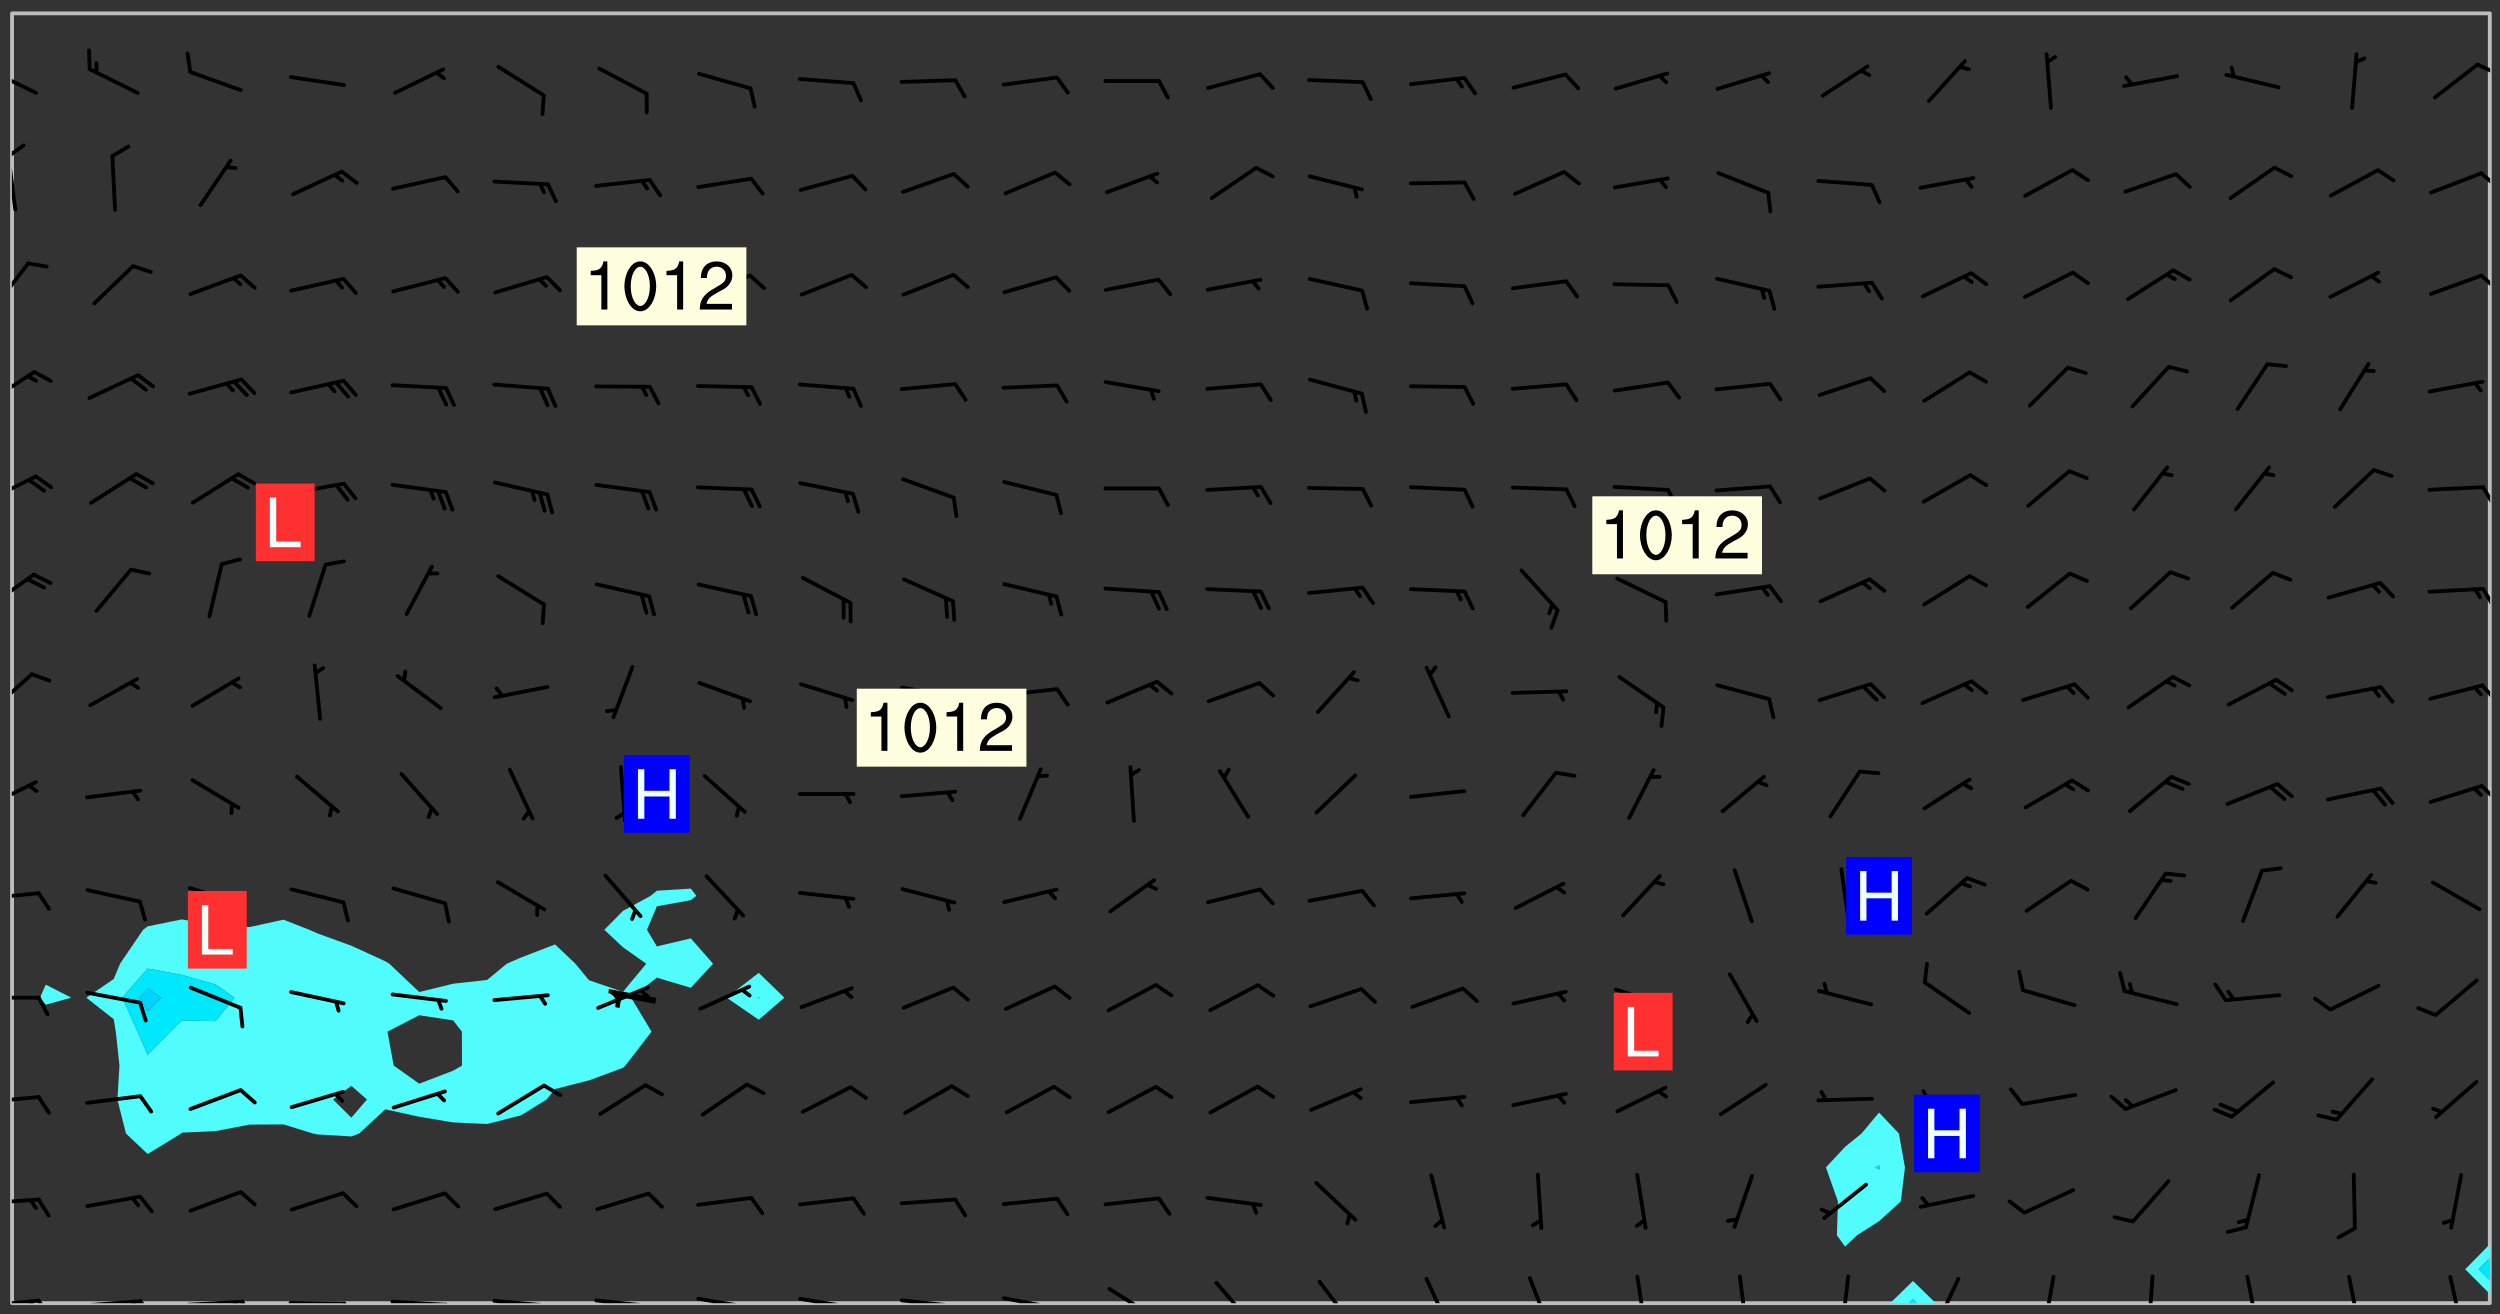 <svg xmlns="http://www.w3.org/2000/svg" role="img" xmlns:xlink="http://www.w3.org/1999/xlink" viewBox="142.45 309.95 326.84 171.84"><rect x="142.45" y="309.95" width="326.84" height="171.84" fill="#333333" stroke="none"/><defs><clipPath id="clip2"><path d="M 144 311.672 L 145 311.672 L 145 480.328 L 144 480.328 Z M 144 311.672"/></clipPath><clipPath id="clip3"><path d="M 144 311.672 L 468 311.672 L 468 480.328 L 144 480.328 Z M 144 311.672"/></clipPath><clipPath id="clip4"><path d="M 389 477 L 396 477 L 396 480.328 L 389 480.328 Z M 389 477"/></clipPath><clipPath id="clip5"><path d="M 391 479 L 394 479 L 394 480.328 L 391 480.328 Z M 391 479"/></clipPath><clipPath id="clip6"><path d="M 467 311.672 L 468 311.672 L 468 473 L 467 473 Z M 467 311.672"/></clipPath><clipPath id="clip7"><path d="M 144 479 L 148 479 L 148 480.328 L 144 480.328 Z M 144 479"/></clipPath><clipPath id="clip8"><path d="M 147 479 L 150 479 L 150 480.328 L 147 480.328 Z M 147 479"/></clipPath><clipPath id="clip9"><path d="M 146 479 L 148 479 L 148 480.328 L 146 480.328 Z M 146 479"/></clipPath><clipPath id="clip10"><path d="M 153 479 L 162 479 L 162 480.328 L 153 480.328 Z M 153 479"/></clipPath><clipPath id="clip11"><path d="M 160 479 L 163 479 L 163 480.328 L 160 480.328 Z M 160 479"/></clipPath><clipPath id="clip12"><path d="M 159 479 L 161 479 L 161 480.328 L 159 480.328 Z M 159 479"/></clipPath><clipPath id="clip13"><path d="M 166 479 L 175 479 L 175 480.328 L 166 480.328 Z M 166 479"/></clipPath><clipPath id="clip14"><path d="M 173 479 L 176 479 L 176 480.328 L 173 480.328 Z M 173 479"/></clipPath><clipPath id="clip15"><path d="M 172 479 L 174 479 L 174 480.328 L 172 480.328 Z M 172 479"/></clipPath><clipPath id="clip16"><path d="M 180 480 L 188 480 L 188 480.328 L 180 480.328 Z M 180 480"/></clipPath><clipPath id="clip17"><path d="M 187 480 L 189 480 L 189 480.328 L 187 480.328 Z M 187 480"/></clipPath><clipPath id="clip18"><path d="M 193 479 L 202 479 L 202 480.328 L 193 480.328 Z M 193 479"/></clipPath><clipPath id="clip19"><path d="M 200 480 L 203 480 L 203 480.328 L 200 480.328 Z M 200 480"/></clipPath><clipPath id="clip20"><path d="M 206 479 L 215 479 L 215 480.328 L 206 480.328 Z M 206 479"/></clipPath><clipPath id="clip21"><path d="M 213 480 L 216 480 L 216 480.328 L 213 480.328 Z M 213 480"/></clipPath><clipPath id="clip22"><path d="M 220 479 L 228 479 L 228 480.328 L 220 480.328 Z M 220 479"/></clipPath><clipPath id="clip23"><path d="M 227 480 L 229 480 L 229 480.328 L 227 480.328 Z M 227 480"/></clipPath><clipPath id="clip24"><path d="M 233 479 L 241 479 L 241 480.328 L 233 480.328 Z M 233 479"/></clipPath><clipPath id="clip25"><path d="M 240 480 L 242 480 L 242 480.328 L 240 480.328 Z M 240 480"/></clipPath><clipPath id="clip26"><path d="M 246 479 L 255 479 L 255 480.328 L 246 480.328 Z M 246 479"/></clipPath><clipPath id="clip27"><path d="M 253 480 L 256 480 L 256 480.328 L 253 480.328 Z M 253 480"/></clipPath><clipPath id="clip28"><path d="M 260 479 L 268 479 L 268 480.328 L 260 480.328 Z M 260 479"/></clipPath><clipPath id="clip29"><path d="M 267 480 L 269 480 L 269 480.328 L 267 480.328 Z M 267 480"/></clipPath><clipPath id="clip30"><path d="M 273 479 L 281 479 L 281 480.328 L 273 480.328 Z M 273 479"/></clipPath><clipPath id="clip31"><path d="M 280 480 L 282 480 L 282 480.328 L 280 480.328 Z M 280 480"/></clipPath><clipPath id="clip32"><path d="M 287 478 L 294 478 L 294 480.328 L 287 480.328 Z M 287 478"/></clipPath><clipPath id="clip33"><path d="M 301 477 L 307 477 L 307 480.328 L 301 480.328 Z M 301 477"/></clipPath><clipPath id="clip34"><path d="M 314 477 L 320 477 L 320 480.328 L 314 480.328 Z M 314 477"/></clipPath><clipPath id="clip35"><path d="M 328 476 L 333 476 L 333 480.328 L 328 480.328 Z M 328 476"/></clipPath><clipPath id="clip36"><path d="M 342 476 L 346 476 L 346 480.328 L 342 480.328 Z M 342 476"/></clipPath><clipPath id="clip37"><path d="M 356 476 L 358 476 L 358 480.328 L 356 480.328 Z M 356 476"/></clipPath><clipPath id="clip38"><path d="M 369 476 L 372 476 L 372 480.328 L 369 480.328 Z M 369 476"/></clipPath><clipPath id="clip39"><path d="M 383 476 L 385 476 L 385 480.328 L 383 480.328 Z M 383 476"/></clipPath><clipPath id="clip40"><path d="M 395 476 L 399 476 L 399 480.328 L 395 480.328 Z M 395 476"/></clipPath><clipPath id="clip41"><path d="M 409 476 L 412 476 L 412 480.328 L 409 480.328 Z M 409 476"/></clipPath><clipPath id="clip42"><path d="M 423 476 L 425 476 L 425 480.328 L 423 480.328 Z M 423 476"/></clipPath><clipPath id="clip43"><path d="M 436 476 L 438 476 L 438 480.328 L 436 480.328 Z M 436 476"/></clipPath><clipPath id="clip44"><path d="M 449 476 L 452 476 L 452 480.328 L 449 480.328 Z M 449 476"/></clipPath><clipPath id="clip45"><path d="M 462 476 L 465 476 L 465 480.328 L 462 480.328 Z M 462 476"/></clipPath><clipPath id="clip46"><path d="M 144 466 L 148 466 L 148 468 L 144 468 Z M 144 466"/></clipPath><clipPath id="clip47"><path d="M 144 453 L 148 453 L 148 455 L 144 455 Z M 144 453"/></clipPath><clipPath id="clip48"><path d="M 144 440 L 148 440 L 148 441 L 144 441 Z M 144 440"/></clipPath><clipPath id="clip49"><path d="M 144 426 L 148 426 L 148 428 L 144 428 Z M 144 426"/></clipPath><clipPath id="clip50"><path d="M 144 411 L 148 411 L 148 416 L 144 416 Z M 144 411"/></clipPath><clipPath id="clip51"><path d="M 466 412 L 468 412 L 468 415 L 466 415 Z M 466 412"/></clipPath><clipPath id="clip52"><path d="M 144 397 L 147 397 L 147 404 L 144 404 Z M 144 397"/></clipPath><clipPath id="clip53"><path d="M 466 399 L 468 399 L 468 402 L 466 402 Z M 466 399"/></clipPath><clipPath id="clip54"><path d="M 144 384 L 148 384 L 148 390 L 144 390 Z M 144 384"/></clipPath><clipPath id="clip55"><path d="M 466 386 L 468 386 L 468 390 L 466 390 Z M 466 386"/></clipPath><clipPath id="clip56"><path d="M 144 371 L 148 371 L 148 376 L 144 376 Z M 144 371"/></clipPath><clipPath id="clip57"><path d="M 466 373 L 468 373 L 468 376 L 466 376 Z M 466 373"/></clipPath><clipPath id="clip58"><path d="M 144 358 L 148 358 L 148 363 L 144 363 Z M 144 358"/></clipPath><clipPath id="clip59"><path d="M 144 344 L 147 344 L 147 351 L 144 351 Z M 144 344"/></clipPath><clipPath id="clip60"><path d="M 466 345 L 468 345 L 468 348 L 466 348 Z M 466 345"/></clipPath><clipPath id="clip61"><path d="M 144 330 L 145 330 L 145 338 L 144 338 Z M 144 330"/></clipPath><clipPath id="clip62"><path d="M 144 328 L 146 328 L 146 331 L 144 331 Z M 144 328"/></clipPath><clipPath id="clip63"><path d="M 466 332 L 468 332 L 468 335 L 466 335 Z M 466 332"/></clipPath><clipPath id="clip64"><path d="M 144 318 L 148 318 L 148 323 L 144 323 Z M 144 318"/></clipPath><clipPath id="clip65"><path d="M 466 318 L 468 318 L 468 320 L 466 320 Z M 466 318"/></clipPath><g id="surface1735" clip-path="url(#clip1)"><path fill="#fff" fill-opacity="0" fill-rule="evenodd" d="M 0 0 L 1000 0 L 1000 1000 L 0 1000 Z M 0 0"/><path fill="#d3d3d3" fill-opacity="0" fill-rule="evenodd" d="M162.152 355.867L161.918 356.16 161.977 356.395 162.094 356.566 162.27 356.801 162.562 357.148 162.676 357.207 162.793 357.035 162.852 356.801 163.027 356.625 163.492 356.449 164.191 356.449 164.426 356.742 164.715 357.559 164.773 357.734 164.949 357.965 165.301 358.199 166 358.898 166.172 359.074 166.406 359.422 166.641 359.832 166.93 360.414 167.34 360.879 167.57 361.113 167.805 361.289 167.922 361.52 168.098 361.812 168.27 362.977 168.27 363.211 168.328 363.5 168.387 363.617 168.504 363.734 168.852 364.145 168.969 364.316 169.145 364.492 169.32 364.727 169.438 364.898 169.609 365.25 169.668 365.484 169.902 365.891 170.137 365.832 169.961 366.008 169.902 366.938 169.32 366.938 169.086 366.824 168.738 366.938 168.621 367.055 168.562 367.348 168.504 367.523 168.387 367.695 167.922 367.988 167.863 368.223 167.805 368.336 167.805 368.98 167.863 369.152 167.863 369.562 167.922 369.621 167.922 370.027 167.98 370.434 168.098 370.609 168.156 370.668 168.387 371.309 168.328 371.602 168.328 372.301 168.27 372.883 168.27 373.117 168.211 373.348 168.156 373.699 168.156 375.621 168.211 375.738 168.637 375.738 168.27 375.855 168.246 376.207 169.137 377.375 170.879 377.914 172.219 378.273 172.219 378.812 172.309 379.621 172.844 380.336 174.363 380.605 175.254 380.52 175.344 381.684 175.879 381.863 177.039 381.684 179.094 380.699 180.254 380.336 182.133 380.16 183.828 379.98 183.648 380.699 182.133 380.785 180.883 380.875 180.078 381.145 179.004 381.953 179.273 382.672 179.809 383.57 179.629 384.195 179.363 385.004 179.629 386.082 180.254 386.98 181.059 387.16 182.309 386.98 182.043 387.703 182.141 388.207 182.195 388.5 182.195 388.672 182.254 388.965 182.254 389.371 182.43 389.488 182.781 389.605 183.188 389.605 183.48 389.43 183.594 389.312 183.652 389.195 183.77 388.965 183.828 388.789 184.18 388.324 184.41 388.148 184.586 388.09 184.762 388.148 184.82 388.324 184.938 389.312 184.992 389.781 185.051 389.953 185.168 390.188 185.344 390.246 186.16 390.305 186.449 390.305 186.566 390.539 186.625 390.945 186.684 391.297 186.684 392.402 186.801 392.695 186.918 393.043 187.207 393.742 187.383 394.094 187.965 394.848 188.316 395.023 188.488 395.082 188.957 395.316 189.598 395.781 189.945 396.016 190.238 396.191 190.531 396.246 190.762 396.309 191.578 396.656 191.871 396.832 191.984 397.004 192.336 397.355 192.453 397.531 192.977 398.172 192.977 398.461 193.035 398.812 193.035 399.16 193.094 399.512 193.152 399.801 193.27 399.859 193.441 399.918 193.617 399.918 194.199 400.152 194.375 400.27 194.551 400.559 194.727 400.793 194.84 401.027 195.133 401.258 195.25 401.375 195.25 401.785 195.309 401.84 195.598 402.074 195.832 402.191 195.891 402.309 196.008 402.48 196.066 402.598 196.297 402.832 196.355 403.008 196.59 403.066 196.707 403.125 196.59 403.238 196.531 403.355 196.531 403.473 196.414 403.766 196.297 404.055 196.297 404.637 196.473 404.754 196.59 404.812 196.648 404.93 196.766 405.047 196.879 405.105 197.055 405.453 197.113 405.805 197.172 406.211 197.172 406.387 197.113 406.562 196.996 407.262 196.996 407.434 197.113 407.609 197.406 407.902 197.812 407.902 197.988 408.02 198.105 408.191 198.223 408.484 198.223 408.719 197.695 408.719 197.465 408.484 197.23 408.484 197.055 408.543 196.996 409.242 197.055 409.59 197.172 409.766 197.348 410.176 197.465 410.406 197.754 410.875 197.93 410.93 198.453 410.93 198.688 410.988 199.445 411.629 199.504 411.922 199.504 412.156 199.562 412.215 199.793 412.562 199.793 412.914 199.676 413.086 199.676 413.379 199.969 413.668 200.262 413.844 200.434 413.902 200.727 414.078 201.02 414.195 201.602 414.602 201.891 414.836 202.184 415.012 202.402 415.172 202.418 415.184 202.648 415.359 203.289 415.883 203.465 416.117 203.582 416.293 203.758 416.469 203.871 416.641 203.871 417.281 203.988 417.457 204.457 417.574 205.039 417.691 205.273 417.75 205.504 417.863 205.797 417.98 205.91 418.039 206.496 418.391 206.785 418.562 206.961 418.625 207.137 418.68 207.312 418.738 208.012 419.09 208.301 419.266 208.535 419.32 208.824 419.496 209.059 419.613 209.699 420.02 209.992 420.137 210.164 420.195 210.398 420.254 210.809 420.312 211.039 420.371 211.273 420.488 211.332 420.66 210.922 420.836 211.391 420.895 211.449 421.188 211.562 421.422 211.738 421.477 211.973 421.535 212.148 421.594 212.555 421.711 213.195 421.945 213.312 422.117 213.371 422.352 213.371 422.527 213.312 422.645 213.254 423.051 213.488 423.285 213.605 423.344 213.953 423.461 214.594 423.691 214.77 423.809 215.059 423.926 215.234 424.102 215.469 424.566 216.051 425.672 216.227 425.848 216.574 426.023 216.75 426.141 217.102 426.258 218.148 426.781 218.383 426.84 218.848 426.953 219.141 427.012 219.605 427.188 220.363 427.77 220.598 428.004 220.945 428.469 221.121 428.645 221.41 428.879 222.227 429.578 222.52 429.754 222.809 430.043 223.102 430.219 223.395 430.508 224.09 431.148 224.266 431.324 224.559 431.559 224.848 431.793 225.316 432.082 225.957 432.664 226.305 432.898 226.539 433.191 226.887 433.539 227.238 434.004 228.172 434.996 228.52 435.402 228.637 435.578 228.871 435.637 228.984 435.754 229.629 435.93 229.859 436.043 230.094 436.102 230.387 436.277 230.617 436.395 231.551 437.094 231.957 437.5 232.191 437.676 232.598 437.852 232.832 437.969 233.648 438.316 233.996 438.551 234.23 438.668 234.523 438.957 234.754 439.074 235.512 439.426 235.863 439.598 236.094 439.656 236.387 439.773 236.621 439.832 237.492 440.008 238.309 440.008 238.777 440.238 238.949 440.297 239.824 440.996 240.289 441.113 240.582 441.172 240.758 441.23 240.988 441.289 241.457 441.348 241.805 441.406 242.156 441.465 242.562 441.523 242.855 441.523 243.027 441.582 243.027 441.812 243.203 441.988 243.496 441.988 243.844 442.047 244.195 442.105 244.895 442.223 245.535 442.223 246 441.988 246.293 441.812 246.465 441.695 246.875 441.523 247.164 441.348 248.098 440.883 248.566 440.59 249.09 440.297 249.555 440.125 250.02 439.949 251.07 439.484 251.359 439.367 251.77 439.25 252.059 439.133 252.586 438.957 254.102 438.258 254.684 437.91 254.973 437.852 255.266 437.793 255.613 437.676 256.488 437.445 256.84 437.328 256.953 437.328 257.188 437.27 258.062 437.035 258.297 436.977 259.109 436.977 259.461 436.918 260.277 436.801 260.449 436.742 260.801 436.688 261.094 436.629 261.324 436.57 262.141 436.395 262.316 436.336 262.664 436.336 262.898 436.277 263.363 436.16 264.121 435.988 264.355 435.93 264.703 435.93 265.113 435.812 265.402 435.754 266.688 435.695 266.977 435.695 267.387 435.637 267.617 435.578 267.793 435.578 268.668 435.461 269.074 435.461 269.484 435.344 269.832 435.344 270.184 435.23 271.055 435.172 272.805 435.172 273.852 435.461 274.262 435.578 274.551 435.695 274.902 435.812 275.191 435.93 276.242 436.102 276.531 436.16 276.824 436.16 277.117 436.219 277.289 436.277 277.699 436.336 277.871 436.395 277.988 436.453 278.105 436.453 278.223 436.512 278.574 436.57 278.688 436.57 279.098 436.637 281.02 437.031 282.945 437.426 284.465 437.875 286.16 438.594 288.305 439.398 289.91 438.68 291.34 437.875 292.5 436.797 293.75 436.348 296.785 435.629 298.66 435.27 300.805 433.922 303.039 432.668 305.539 431.41 307.234 430.961 309.02 430.781 310.18 430.512 310.805 431.051 312.145 430.781 312.859 429.793 313.844 428.449 314.289 428.27 315.094 427.91 316.969 427.371 318.754 426.922 320.004 426.652 321.164 426.562 322.863 426.473 324.824 426.203 326.074 426.113 326.613 426.113 327.238 426.023 328.129 426.023 330.273 425.844 332.684 425.664 335.273 425.574 336.969 425.754 338.578 425.844 340.008 426.203 341.168 426.922 343.043 427.91 344.203 429.438 344.469 430.152 345.098 430.242 345.453 431.141 345.988 431.68 346.523 433.207 347.598 433.566 348.133 433.566 347.328 434.102 347.418 435.809 348.133 438.504 349.023 439.309 349.918 440.297 350.633 441.555 352.418 442.094 353.938 441.914 354.293 443.258 355.902 442.453 356.883 441.914 357.152 442.184 357.469 441.969 357.688 441.824 358.488 442.273 358.938 441.914 359.293 441.914 359.828 441.645 360.367 440.926 360.902 440.656 361.527 439.668 362.688 440.117 363.527 440.488 364.922 441.105 366.617 440.926 368.223 440.926 370.008 441.016 370.188 439.309 370.723 437.965 371.527 438.234 372.02 439.082 372.422 439.488 372.332 440.027 372.332 440.387 373.047 440.836 373.758 440.566 375.188 440.566 375.547 441.555 375.992 442.812 376.707 444.156 377.957 444.785 379.652 445.414 380.367 445.234 380.547 444.695 381.527 444.605 381.977 444.965 382.062 446.223 381.797 446.852 381.262 447.031 381.262 447.57 381.977 448.555 382.242 449.094 383.227 450.082 384.027 451.16 383.762 451.52 383.672 452.418 383.047 454.75 382.691 456.816 382.602 458.609 382.422 459.328 382.332 459.867 382.332 461.305 381.352 463.188 380.992 464.895 380.457 465.793 379.652 466.961 379.387 467.5 381.441 468.754 381.527 469.113 381.172 469.652 381.082 469.473 381.082 470.281 381.172 471.719 380.727 472.434 379.652 472.527 379.387 473.242 379.922 474.141 380.727 474.859 381.887 475.668 383.227 475.938 383.672 476.297 383.316 476.746 381.527 476.656 380.277 476.207 379.562 475.488 378.938 475.398 378.762 478.988 378.574 480.297 467.934 480.297 467.934 311.703 412.664 311.703 412.664 360.785 413.426 360.91 416.715 361.453 418.738 364.289 418.738 367.043 421.09 367.375 423.438 367.707 427.488 367.707 426.109 371.867 424.086 372.574 422.062 373.277 421.52 373.621 418.926 375.238 418.738 375.355 416.715 373.277 415.984 370.535 413.312 368.457 411.938 364.957 411.871 364.875 409.914 362.203 412.664 360.785 412.664 311.703 294.422 311.703 294.422 403.117 294.539 403.148 294.672 403.16 294.746 403.234 294.852 403.281 294.941 403.34 295.027 403.398 295.117 403.457 295.414 403.754 295.473 403.844 295.504 403.961 295.531 404.078 295.547 404.215 295.516 404.332 295.457 404.422 295.398 404.508 295.355 404.613 295.309 404.715 295.281 404.836 295.281 404.98 295.457 405.25 295.605 405.398 295.68 405.484 295.754 405.559 295.797 405.664 295.859 405.754 295.918 405.84 295.961 405.945 296.02 406.035 296.066 406.137 296.109 406.242 296.168 406.328 296.285 406.508 296.359 406.582 296.422 406.668 296.48 406.758 296.523 406.863 296.582 406.953 296.641 407.039 296.703 407.129 296.762 407.219 296.805 407.32 296.922 407.5 296.996 407.574 297.055 407.66 297.129 407.734 297.219 407.793 297.324 407.84 297.473 407.84 297.605 407.824 297.738 407.84 297.84 407.793 297.914 407.719 297.961 407.617 297.945 407.484 297.945 407.336 297.898 407.23 297.871 407.113 297.824 407.012 297.797 406.891 297.754 406.789 297.691 406.699 297.648 406.598 297.605 406.492 297.574 406.375 297.559 406.242 297.547 406.105 297.633 406.047 297.691 405.961 297.812 405.93 297.855 406.035 297.871 406.168 297.871 406.285 297.93 406.387 297.988 406.477 298.078 406.535 298.227 406.684 298.285 406.773 298.328 406.879 298.316 406.98 298.402 407.039 298.508 407.086 298.594 407.145 298.684 407.203 298.758 407.277 298.641 407.305 298.535 407.352 298.449 407.41 298.375 407.484 298.316 407.574 298.254 407.66 298.227 407.781 298.18 407.883 298.137 407.988 298.105 408.105 298.094 408.238 298.078 408.371 298.078 408.52 298.105 408.637 298.152 408.742 298.195 408.844 298.254 408.934 298.328 409.008 298.418 409.066 298.492 409.141 298.582 409.199 298.641 409.289 298.684 409.395 298.73 409.496 298.848 409.527 298.98 409.543 299.129 409.543 299.246 409.512 299.352 409.555 299.395 409.66 299.441 409.762 299.469 409.883 299.5 410 299.527 410.117 299.559 410.238 299.586 410.355 299.691 410.398 299.793 410.445 299.926 410.43 300.074 410.578 300.137 410.664 300.211 410.738 300.281 410.812 300.371 410.875 300.477 410.918 300.578 410.961 300.695 410.992 300.832 411.008 300.949 410.977 301.023 410.902 301.051 410.785 301.039 410.652 301.008 410.531 300.98 410.414 301.023 410.309 301.141 410.309 301.23 410.371 301.348 410.398 301.496 410.398 301.629 410.414 301.777 410.414 301.91 410.43 302.043 410.414 302.191 410.414 302.324 410.398 302.457 410.387 302.594 410.398 302.711 410.371 302.844 410.355 303.035 410.297 302.977 410.473 302.961 410.605 302.934 410.727 302.918 410.859 302.859 410.945 302.727 410.961 302.621 411.008 302.516 411.051 302.398 411.082 302.281 411.109 302.016 411.141 301.867 411.141 301.734 411.156 301.66 411.23 301.719 411.316 301.867 411.465 301.984 411.645 302.059 411.715 302.148 411.777 302.238 411.836 302.324 411.895 302.414 411.953 302.516 411.996 302.621 412.059 302.727 412.102 302.812 412.16 302.918 412.207 303.02 412.25 303.199 412.367 303.258 412.457 303.215 412.559 303.168 412.664 303.184 412.797 303.406 413.02 303.465 413.109 303.508 413.211 303.539 413.332 303.582 413.434 303.598 413.566 303.629 413.684 303.641 413.82 303.672 413.938 303.82 414.086 303.922 414.129 304.027 414.172 304.145 414.203 304.277 414.219 304.414 414.234 304.531 414.234 304.648 414.203 304.738 414.145 304.781 414.039 304.828 413.938 304.871 413.832 304.902 413.715 304.914 413.582 304.914 413.434 304.902 413.301 304.887 413.168 304.855 413.051 304.812 412.945 304.766 412.84 304.723 412.738 304.68 412.633 304.664 412.5 304.68 412.367 304.707 412.25 304.738 412.133 304.766 412.012 304.812 411.91 304.902 411.852 304.988 411.789 305.062 411.715 305.152 411.656 305.375 411.434 305.434 411.348 305.508 411.273 305.625 411.094 305.684 411.008 305.684 410.859 305.609 410.785 305.508 410.738 305.402 410.695 305.301 410.652 305.242 410.562 305.195 410.457 305.168 410.34 305.258 410.281 305.375 410.25 305.477 410.207 305.656 410.09 305.805 409.941 305.816 409.809 305.805 409.703 305.715 409.645 305.582 409.66 305.434 409.66 305.301 409.676 305.168 409.66 305.047 409.629 304.961 409.57 304.887 409.496 304.828 409.406 304.766 409.32 304.648 409.141 304.59 409.055 304.621 408.934 304.707 408.875 304.828 408.844 304.887 408.758 304.887 408.637 304.855 408.52 304.797 408.43 304.738 408.344 304.691 408.238 304.664 408.121 304.648 407.988 304.707 407.898 304.781 407.824 304.871 407.766 304.988 407.586 305.062 407.512 305.121 407.426 305.27 407.277 305.391 407.246 305.523 407.23 305.656 407.246 305.73 407.32 305.773 407.426 305.789 407.559 305.758 407.676 305.641 407.707 305.508 407.719 305.359 407.867 305.316 407.973 305.27 408.074 305.242 408.195 305.211 408.312 305.211 408.461 305.242 408.578 305.285 408.684 305.344 408.773 305.418 408.844 305.492 408.918 305.609 408.949 305.73 408.977 305.848 408.949 305.98 408.934 306.098 408.934 306.188 408.992 306.262 409.066 306.309 409.172 306.367 409.258 306.469 409.305 306.602 409.32 306.707 409.363 306.793 409.422 306.781 409.527 306.707 409.602 306.527 409.719 306.469 409.809 306.379 409.867 306.309 409.941 306.234 410.016 306.172 410.105 306.145 410.223 306.129 410.355 306.145 410.488 306.129 410.621 306.129 410.77 306.145 410.902 306.172 411.02 306.203 411.141 306.277 411.215 306.367 411.273 306.453 411.332 306.543 411.391 306.66 411.422 306.66 411.508 306.559 411.555 306.469 411.613 306.203 411.645 306.086 411.672 305.938 411.672 305.832 411.715 305.73 411.762 305.672 411.852 305.609 412.086 305.598 412.219 305.566 412.34 305.551 412.473 305.551 412.766 305.539 412.898 305.551 413.035 305.566 413.168 305.699 413.184 305.832 413.195 305.953 413.227 306.039 413.285 306.113 413.359 306.16 413.465 306.203 413.566 306.219 413.699 306.219 414.145 306.203 414.277 306.203 414.723 306.234 414.988 306.262 415.105 306.277 415.238 306.309 415.355 306.395 415.566 306.426 415.832 306.426 415.98 306.395 416.098 306.367 416.215 306.336 416.336 306.309 416.453 306.277 416.57 306.246 416.691 306.234 416.824 306.219 416.957 306.309 417.016 306.426 416.984 306.527 417 306.574 417.105 306.543 417.371 306.543 417.812 306.5 417.918 306.453 418.023 306.41 418.125 306.367 418.23 306.309 418.316 306.277 418.438 306.234 418.555 306.203 418.672 306.188 418.805 306.203 418.938 306.262 419.027 306.367 419.074 306.453 419.133 306.512 419.219 306.5 419.355 306.469 419.473 306.426 419.574 306.426 420.02 306.41 420.152 306.41 420.301 306.379 420.418 306.336 420.523 306.309 420.641 306.262 420.746 306.219 420.848 306.188 420.969 306.16 421.086 306.129 421.219 306.098 421.336 306.07 421.453 306.027 421.559 305.996 421.676 305.965 421.797 305.953 421.93 305.938 422.062 305.938 422.359 305.965 422.477 305.965 422.625 306.012 423.023 306.039 423.141 306.098 423.23 306.219 423.262 306.367 423.262 306.5 423.246 306.559 423.336 306.559 423.453 306.5 423.543 306.41 423.602 306.309 423.645 306.203 423.691 306.113 423.75 306.027 423.809 305.891 423.824 305.773 423.793 305.641 423.777 305.539 423.824 305.477 423.91 305.465 424.047 305.449 424.18 305.418 424.297 305.391 424.414 305.375 424.547 305.344 424.668 305.344 424.965 305.359 425.098 305.391 425.215 305.391 425.363 305.402 425.496 305.402 425.645 305.375 425.762 305.328 425.863 305.301 425.984 305.27 426.102 305.211 426.191 305.137 426.266 305.035 426.309 304.93 426.355 304.812 426.383 304.691 426.414 304.59 426.367 304.648 426.281 304.754 426.234 304.781 426.117 304.812 426 304.84 425.879 304.871 425.762 304.871 425.613 304.887 425.48 304.855 425.363 304.812 425.258 304.707 425.273 304.633 425.348 304.531 425.391 304.441 425.453 304.367 425.527 304.324 425.629 304.309 425.762 304.277 425.879 304.25 426 304.219 426.117 304.191 426.234 304.16 426.355 304.133 426.473 304.102 426.59 304.059 426.695 303.969 426.754 303.879 426.754 303.762 426.723 303.73 426.637 303.746 426.5 303.715 426.383 303.715 426.234 303.703 426.102 303.703 425.953 303.641 425.719 303.613 425.598 303.57 425.496 303.523 425.391 303.465 425.305 303.406 425.215 303.363 425.109 303.301 425.023 303.152 424.875 303.082 424.801 302.977 424.754 302.871 424.711 302.77 424.668 302.473 424.371 302.383 424.297 302.297 424.238 302.191 424.195 302.102 424.133 302.016 424.074 301.91 424.031 301.82 423.973 301.734 423.91 301.66 423.84 301.555 423.793 301.469 423.734 301.363 423.691 301.273 423.629 301.172 423.586 301.066 423.543 300.98 423.484 300.875 423.438 300.77 423.395 300.668 423.348 300.578 423.289 300.477 423.246 300.371 423.203 300.281 423.141 300.164 423.113 300.031 423.098 299.898 423.113 299.75 423.113 299.617 423.129 299.5 423.098 299.41 423.039 299.336 422.965 299.246 422.906 299.145 422.859 298.996 422.859 298.875 422.832 298.773 422.789 298.699 422.715 298.582 422.535 298.492 422.477 298.391 422.434 298.301 422.371 298.195 422.328 298.105 422.27 298.02 422.211 297.914 422.164 297.855 422.078 297.797 421.988 297.754 421.883 297.707 421.781 297.633 421.707 297.547 421.648 297.473 421.574 297.383 421.516 297.16 421.293 297.117 421.188 297.086 420.922 297.191 420.879 297.336 420.879 297.441 420.922 297.516 420.996 297.605 421.055 297.691 421.113 297.797 421.16 297.887 421.219 298.035 421.367 298.105 421.441 298.254 421.59 298.316 421.676 298.391 421.75 298.477 421.809 298.551 421.883 298.641 421.945 298.73 422.004 298.816 422.062 299.086 422.238 299.188 422.285 299.293 422.328 299.395 422.371 299.441 422.297 299.5 422.211 299.574 422.137 299.645 422.062 299.75 422.105 299.824 422.18 299.883 422.27 299.926 422.371 299.973 422.477 300.016 422.582 300.137 422.609 300.254 422.582 300.328 422.492 300.371 422.387 300.43 422.297 300.504 422.223 300.609 422.18 300.727 422.152 300.859 422.164 300.949 422.223 301.098 422.371 301.156 422.461 301.199 422.566 301.246 422.668 301.289 422.773 301.332 422.875 301.438 422.922 301.543 422.965 301.676 422.98 301.762 422.922 301.82 422.832 301.895 422.758 302 422.715 302.117 422.742 302.223 422.789 302.324 422.832 302.43 422.875 302.531 422.922 302.711 423.039 302.711 423.156 302.695 423.289 302.711 423.422 302.727 423.559 302.785 423.645 302.887 423.691 303.008 423.719 303.125 423.75 303.273 423.75 303.391 423.719 303.449 423.629 303.629 423.512 303.688 423.422 303.762 423.348 303.82 423.262 303.938 423.082 304.117 422.965 304.234 422.996 304.324 423.055 304.367 423.129 304.352 423.262 304.352 423.379 304.441 423.438 304.59 423.438 304.723 423.422 304.855 423.41 305.121 423.379 305.227 423.336 305.344 423.305 305.465 423.277 305.539 423.203 305.609 423.129 305.672 423.039 305.656 422.934 305.609 422.832 305.508 422.789 305.402 422.773 305.285 422.801 305.02 422.832 304.871 422.832 304.797 422.758 304.707 422.699 304.59 422.668 304.473 422.641 304.34 422.625 304.191 422.625 304.059 422.641 303.762 422.641 303.656 422.594 303.508 422.445 303.465 422.344 303.406 422.254 303.629 422.031 303.715 421.973 303.82 421.93 303.938 421.898 304.07 421.883 304.203 421.898 304.34 421.914 304.441 421.957 304.574 421.945 304.664 421.883 304.766 421.84 304.828 421.75 304.781 421.648 304.691 421.59 304.574 421.559 304.473 421.516 304.414 421.426 304.352 421.336 304.352 421.219 304.367 421.086 304.473 421.039 304.547 420.969 304.547 420.848 304.457 420.789 304.426 420.672 304.516 420.613 304.59 420.539 304.633 420.434 304.691 420.344 304.738 420.242 304.754 420.109 304.754 419.961 304.707 419.855 304.664 419.754 304.574 419.695 304.441 419.68 304.34 419.637 304.203 419.621 304.086 419.59 303.641 419.59 303.508 419.574 303.375 419.562 303.242 419.547 303.125 419.516 302.977 419.516 302.844 419.5 302.711 419.488 302.445 419.457 302.324 419.414 302.238 419.355 302.164 419.281 302.164 419.133 302.176 419 302.281 418.953 302.383 418.91 302.516 418.895 302.668 418.895 302.801 418.879 303.094 418.879 303.215 418.91 303.316 418.953 303.406 419.012 303.641 419.074 303.762 419.027 303.852 418.969 303.953 418.926 304.086 418.91 304.191 418.953 304.293 419 304.426 419.012 304.547 418.984 304.691 418.984 304.812 418.953 304.93 418.926 305.035 418.879 305.109 418.805 305.195 418.746 305.344 418.598 305.402 418.512 305.449 418.406 305.477 418.289 305.492 418.184 305.391 418.141 305.301 418.082 305.184 418.051 305.078 418.008 304.988 417.945 304.914 417.859 304.84 417.785 304.738 417.742 304.633 417.695 304.531 417.652 304.473 417.562 304.426 417.461 304.34 417.25 304.277 417.164 304.219 417.074 304.145 417 304.059 416.941 303.789 416.941 303.672 416.973 303.582 417.031 303.48 417.074 303.348 417.09 303.242 417.074 303.215 416.957 303.152 416.867 303.035 416.836 302.934 416.793 302.785 416.645 302.754 416.527 302.738 416.422 302.812 416.348 302.992 416.23 303.109 416.203 303.227 416.172 303.363 416.188 303.465 416.23 303.57 416.273 303.672 416.32 303.777 416.363 303.895 416.395 304.027 416.41 304.145 416.438 304.277 416.453 304.383 416.438 304.473 416.379 304.398 416.305 304.293 416.262 304.219 416.188 304.145 416.098 303.996 415.949 303.91 415.891 303.82 415.832 303.746 415.758 303.656 415.699 303.555 415.652 303.434 415.625 303.332 415.578 303.227 415.535 303.109 415.504 303.008 415.461 302.887 415.43 302.738 415.43 302.621 415.461 302.516 415.504 302.43 415.566 302.25 415.684 302.164 415.742 302.074 415.801 301.969 415.848 301.883 415.906 301.777 415.949 301.676 415.992 301.57 416.039 301.496 416.113 301.438 416.203 301.379 416.289 301.332 416.395 301.273 416.48 301.199 416.555 301.066 416.543 300.949 416.512 300.832 416.512 300.758 416.586 300.668 416.645 300.594 416.719 300.504 416.777 300.418 416.836 300.312 416.883 300.211 416.926 300.074 416.941 299.973 416.898 299.824 416.75 299.719 416.703 299.633 416.703 299.527 416.75 299.426 416.793 299.305 416.824 299.188 416.793 299.113 416.719 299.113 416.602 299.145 416.48 299.219 416.41 299.277 416.32 299.352 416.246 299.469 416.215 299.574 416.172 299.867 416.172 300 416.156 300.137 416.141 300.238 416.098 300.328 416.039 300.43 415.992 300.52 415.934 300.652 415.922 300.742 415.98 300.875 415.992 300.965 415.934 301.051 415.875 301.156 415.832 301.246 415.773 301.332 415.711 301.422 415.652 301.57 415.504 301.629 415.418 301.688 415.328 301.793 415.285 301.926 415.27 302.043 415.297 302.164 415.328 302.223 415.27 302.281 415.18 302.312 414.914 302.34 414.797 302.445 414.809 302.578 414.824 302.68 414.781 302.77 414.723 302.828 414.633 302.902 414.559 302.961 414.469 303.008 414.367 303.02 414.234 303.008 414.102 302.961 413.996 302.812 413.848 302.754 413.758 302.695 413.672 302.652 413.566 302.652 413.121 302.668 412.988 302.668 412.84 302.68 412.707 302.621 412.648 302.531 412.707 302.43 412.664 302.25 412.547 302.164 412.488 302.102 412.398 302.043 412.309 301.969 412.234 301.883 412.176 301.762 412.207 301.66 412.219 301.555 412.266 301.469 412.324 301.363 412.367 301.215 412.516 301.125 412.574 301.039 412.633 300.949 412.695 300.844 412.738 300.711 412.754 300.711 412.633 300.816 412.59 300.934 412.559 301.008 412.488 301.051 412.383 301.051 412.234 301.023 412.117 300.875 411.969 300.742 411.953 300.594 411.953 300.477 411.984 300.371 412.027 300.27 412.07 300.18 412.133 300.062 412.16 299.988 412.086 300 411.953 299.957 411.852 299.914 411.746 299.824 411.688 299.707 411.715 299.586 411.746 299.469 411.777 299.367 411.82 299.246 411.852 299.145 411.895 299.039 411.938 298.949 411.996 298.848 412.012 298.848 411.895 298.863 411.762 298.805 411.672 298.73 411.715 298.582 411.863 298.523 411.953 298.449 412.027 298.402 412.133 298.359 412.234 298.285 412.309 298.227 412.398 298.152 412.473 298.094 412.559 298.02 412.633 297.93 412.695 297.855 412.766 297.781 412.84 297.68 412.855 297.547 412.871 297.441 412.828 297.441 412.707 297.59 412.559 297.633 412.457 297.691 412.367 297.738 412.266 297.781 412.16 297.84 412.07 297.871 411.953 297.914 411.852 297.945 411.73 297.973 411.613 298.02 411.508 298.062 411.406 298.105 411.301 298.18 411.23 298.27 411.168 298.359 411.109 298.461 411.066 298.758 411.066 299.023 411.035 299.129 410.992 299.055 410.918 298.938 410.887 298.832 410.844 298.742 410.785 298.641 410.738 298.551 410.68 298.449 410.637 298.344 410.594 298.254 410.531 298.168 410.473 298.062 410.43 297.961 410.387 297.84 410.355 297.723 410.324 297.621 410.281 297.5 410.25 297.398 410.207 297.309 410.148 297.266 410.043 297.25 409.91 297.352 409.867 297.484 409.852 297.621 409.867 297.754 409.852 297.855 409.809 297.914 409.719 297.93 409.613 297.84 409.555 297.766 409.48 297.664 409.438 297.574 409.379 297.426 409.23 297.383 409.125 297.367 408.992 297.367 408.699 297.309 408.609 297.219 408.551 297.145 408.477 297.102 408.371 297.07 408.254 297.012 408.164 296.938 408.09 296.82 408.062 296.746 407.988 296.656 407.93 296.566 407.867 296.48 407.809 296.406 407.734 296.348 407.648 296.301 407.543 296.215 407.484 296.066 407.336 295.871 407.277 295.738 407.293 295.637 407.336 295.562 407.41 295.516 407.512 295.473 407.617 295.414 407.707 295.355 407.793 295.059 408.09 294.969 408.148 294.883 408.148 294.82 408.062 294.777 407.957 294.809 407.84 294.867 407.75 294.895 407.633 294.883 407.5 294.793 407.438 294.688 407.484 294.57 407.512 294.453 407.543 294.184 407.719 294.082 407.766 293.965 407.793 293.859 407.84 293.77 407.898 293.668 407.941 293.609 407.855 293.562 407.75 293.578 407.617 293.625 407.512 293.695 407.438 293.77 407.367 293.828 407.277 293.828 407.129 293.785 407.023 293.547 407.023 293.445 407.07 293.414 407.188 293.387 407.305 293.355 407.426 293.281 407.469 293.148 407.484 293.074 407.438 293.031 407.336 292.988 407.23 292.941 407.129 292.898 407.023 292.777 407.055 292.676 407.098 292.543 407.113 292.426 407.145 292.32 407.188 292.23 407.246 292.129 407.293 292.008 407.32 291.875 407.336 291.773 407.293 291.715 407.203 291.668 407.098 291.625 406.996 291.582 406.891 291.582 406.773 291.641 406.684 291.727 406.625 291.906 406.508 292.008 406.461 292.113 406.418 292.219 406.359 292.32 406.316 292.41 406.254 292.512 406.211 292.617 406.152 292.719 406.105 292.809 406.047 292.914 406.004 293.016 405.961 293.105 405.898 293.207 405.855 293.344 405.84 293.461 405.871 293.562 405.914 293.684 405.945 293.785 405.988 293.891 406.035 293.992 406.078 294.098 406.121 294.199 406.168 294.305 406.211 294.406 406.254 294.512 406.301 294.598 406.359 294.703 406.402 294.82 406.434 294.926 406.477 295.027 406.523 295.117 406.582 295.223 406.625 295.324 406.668 295.43 406.715 295.547 406.742 295.648 406.789 295.77 406.816 295.918 406.816 296.004 406.758 296.02 406.656 296.078 406.566 296.051 406.449 295.977 406.375 295.859 406.195 295.785 406.121 295.695 406.047 295.516 405.93 295.43 405.871 295.324 405.828 295.223 405.781 294.953 405.605 294.895 405.516 294.82 405.441 294.762 405.352 294.719 405.25 294.688 405.133 294.672 404.996 294.672 404.434 294.66 404.301 294.645 404.168 294.613 404.051 294.598 403.918 294.586 403.785 294.555 403.664 294.332 403.441 294.273 403.355 294.258 403.25 294.289 403.133 294.422 403.117 294.422 311.703 172.992 311.703 172.992 313.156 172.934 313.391 172.582 314.441 172.41 314.965 172.293 315.312 172.117 315.723 172 315.895 171.766 316.188 171.535 316.246 171.184 316.246 171.066 316.305 170.836 316.711 170.836 317.004 170.953 317.18 171.184 317.41 171.301 317.645 171.941 318.402 172.234 318.867 172.41 319.102 172.641 319.453 172.875 319.801 173.516 320.617 173.691 321.082 173.863 321.492 173.98 322.188 174.156 322.656 174.273 324.055 174.332 324.52 174.332 325.395 174.449 326.441 174.449 331.223 174.391 331.688 174.039 332.969 173.863 333.492 173.75 333.902 173.398 334.832 172.934 336 172.699 336.582 172.582 336.758 172.41 337.105 172.234 337.512 171.883 338.328 171.824 338.621 171.711 338.914 171.594 339.203 171.535 339.379 171.418 340.254 171.359 340.66 171.301 340.777 171.242 340.953 171.184 341.125 170.953 341.652 170.836 341.824 170.836 342.059 170.719 342.293 170.66 342.465 170.484 343.051 170.484 343.34 170.426 343.516 170.426 343.809 170.367 343.922 170.309 344.449 170.309 344.621 170.254 344.855 170.254 347.477 170.078 348.293 169.961 348.469 169.785 348.703 169.668 348.875 169.555 349.109 168.969 350.043 168.738 350.332 168.445 350.797 168.27 351.031 167.98 351.383 167.629 352.082 167.516 352.312 167.34 352.723 167.164 352.953 166.758 353.48 165.941 354.18 165.648 354.352 165.359 354.586 165.184 354.703 165.008 354.879 164.484 355.285 163.957 355.461 163.785 355.637 163.551 355.691 162.91 355.867 162.152 355.867M174.363 386.891L173.289 387.34 173.648 388.234 174.898 387.52 175.344 386.98 174.363 386.891"/><path fill="#d3d3d3" fill-opacity="0" fill-rule="evenodd" d="M201.508 416.598L200.613 416.598 201.062 417.227 202.043 417.586 202.848 417.496 203.293 416.508 203.117 416.598 202.402 416.242 201.508 416.598M356.129 475.668L356.07 475.145 356.07 474.852 356.184 474.559 356.242 474.328 356.711 473.859 356.824 473.859 356.941 473.746 357.059 473.688 357.234 473.688 357.469 473.629 357.816 473.629 358.051 473.688 358.168 473.746 358.398 473.918 358.457 474.094 358.574 474.676 358.574 474.969 358.457 475.145 358.285 475.434 358.109 475.609 357.582 476.133 357.352 476.367 357.234 476.426 357.059 476.426 356.941 476.367 356.535 476.074 356.359 475.957 356.242 475.898 356.184 475.785 356.129 475.668M362.77 464.711L362.711 464.539 362.711 463.43 362.77 463.258 362.945 463.199 363.117 463.141 363.293 463.141 363.527 463.082 363.645 463.141 363.703 463.84 363.645 464.012 363.527 464.188 363.41 464.246 363.176 464.77 363.062 464.828 362.828 464.828 362.77 464.711M372.383 450.32L372.266 450.145 372.266 449.445 372.559 448.57 372.676 448.398 372.852 448.047 372.965 447.816 373.082 447.523 373.434 446.766 373.551 446.535 373.723 446.301 373.898 446.301 374.016 446.242 374.656 446.242 374.773 446.301 375.008 446.535 375.18 446.648 375.531 446.941 375.648 447.059 375.762 447.234 375.762 447.348 375.879 447.406 375.996 447.523 375.996 448.223 375.938 448.398 375.938 448.629 375.879 448.805 375.531 449.855 375.414 450.086 375.297 450.32 375.18 450.379 374.949 450.613 374.309 450.902 373.434 450.902 373.023 450.785 372.383 450.32"/><path fill="none" stroke="#bebebe" stroke-linecap="round" stroke-linejoin="round" stroke-miterlimit="10" stroke-width=".5" d="M 431.957 354.305 L 108.027 354.305 L 108.027 185.68 L 431.957 185.68 L 431.957 354.305" transform="matrix(1 0 0 -1 36 666)"/><g clip-path="url(#clip2)"><path fill="#fff" fill-opacity="0" fill-rule="evenodd" d="M 144 475.891 L 144 480.328 L 144.004 480.328 L 144 480.328 L 144 311.672 L 144.004 311.672 L 144 311.672 L 144 475.891"/></g><g clip-path="url(#clip3)"><path fill="#fff" fill-opacity="0" fill-rule="evenodd" d="M 144.004 480.328 L 144.004 311.672 L 148.438 311.672 L 148.438 438.676 L 147.676 440.383 L 148.438 441.293 L 151.762 440.383 L 148.438 438.676 L 148.438 311.672 L 232.766 311.672 L 232.766 426.125 L 228.328 426.398 L 227.504 427.07 L 223.891 429.039 L 221.461 431.508 L 223.891 433.789 L 226.941 435.945 L 223.891 439.621 L 219.453 438.102 L 217.68 435.945 L 215.016 433.422 L 210.574 435.129 L 208.695 435.945 L 206.137 438.066 L 201.699 438.555 L 197.262 439.645 L 193.348 435.945 L 192.82 435.621 L 188.383 433.59 L 183.945 431.977 L 182.887 431.508 L 179.508 430.18 L 175.066 431.156 L 170.629 430.867 L 166.191 430.152 L 161.754 431.059 L 161.156 431.508 L 158.145 435.945 L 157.316 437.945 L 153.738 440.383 L 157.316 443.195 L 157.586 444.82 L 158.07 449.262 L 157.797 453.699 L 158.914 458.137 L 161.754 460.82 L 166.148 458.137 L 166.191 458.031 L 170.629 457.824 L 175.066 456.977 L 179.508 456.949 L 183.352 458.137 L 183.945 458.258 L 188.383 458.527 L 189.414 458.137 L 192.82 454.98 L 197.262 455.953 L 201.699 456.688 L 206.137 456.898 L 210.574 455.762 L 213.898 453.699 L 215.016 452.324 L 219.453 451.195 L 223.891 449.555 L 224.211 449.262 L 227.629 444.82 L 224.961 440.383 L 228.328 437.766 L 232.766 439.09 L 235.676 435.945 L 232.766 432.629 L 228.328 433.68 L 227.035 431.508 L 228.328 428.434 L 232.766 427.633 L 233.492 427.07 L 232.766 426.125 L 232.766 311.672 L 241.645 311.672 L 241.645 437.137 L 237.445 440.383 L 241.645 443.27 L 244.992 440.383 L 241.645 437.137 L 241.645 311.672 L 388.109 311.672 L 388.109 455.398 L 385.824 458.137 L 383.672 459.879 L 381.164 462.574 L 382.734 467.016 L 382.602 471.453 L 383.672 472.926 L 385.215 471.453 L 388.109 469.609 L 390.957 467.016 L 391.496 462.574 L 390.699 458.137 L 388.109 455.398 L 388.109 311.672 L 467.996 311.672 L 467.996 472.582 L 464.738 475.891 L 467.996 479.148 L 467.996 480.328 L 395.523 480.328 L 392.547 477.418 L 389.551 480.328 L 144.004 480.328"/></g><path fill="#50fcfc" fill-rule="evenodd" d="M148.438 441.293L147.676 440.383 148.438 438.676 151.762 440.383 148.438 441.293M157.316 443.195L153.738 440.383 157.316 437.945 158.145 435.945 161.156 431.508 161.754 431.059 161.754 436.582 158.438 440.383 160.43 444.82 161.754 447.871 164.695 444.82 166.191 443.395 170.629 443.438 173.102 440.383 170.629 438.656 166.191 437.402 161.754 436.582 161.754 431.059 166.191 430.152 170.629 430.867 175.066 431.156 179.508 430.18 182.887 431.508 183.945 431.977 188.383 433.59 188.383 451.902 185.992 453.699 188.383 456.066 190.426 453.699 188.383 451.902 188.383 433.59 192.82 435.621 193.348 435.945 197.262 439.645 197.262 442.68 193.105 444.82 193.918 449.262 197.262 451.629 201.699 449.922 202.848 449.262 202.836 444.82 201.699 443.355 197.262 442.68 197.262 439.645 201.699 438.555 206.137 438.066 208.695 435.945 210.574 435.129 215.016 433.422 217.68 435.945 219.453 438.102 223.891 439.621 226.941 435.945 223.891 433.789 221.461 431.508 223.891 429.039 227.504 427.07 228.328 426.398 232.766 426.125 233.492 427.07 232.766 427.633 228.328 428.434 227.035 431.508 228.328 433.68 232.766 432.629 235.676 435.945 232.766 439.09 228.328 437.766 224.961 440.383 227.629 444.82 224.211 449.262 223.891 449.555 219.453 451.195 215.016 452.324 213.898 453.699 210.574 455.762 206.137 456.898 201.699 456.688 197.262 455.953 192.82 454.98 189.414 458.137 188.383 458.527 183.945 458.258 183.352 458.137 179.508 456.949 175.066 456.977 170.629 457.824 166.191 458.031 166.148 458.137 161.754 460.82 158.914 458.137 157.797 453.699 158.07 449.262 157.586 444.82 157.316 443.195"/><path fill="#00e8fc" fill-rule="evenodd" d="M 160.43 444.82 L 158.438 440.383 L 161.754 436.582 L 161.754 439.148 L 160.676 440.383 L 161.754 442.164 L 163.562 440.383 L 161.754 439.148 L 161.754 436.582 L 166.191 437.402 L 170.629 438.656 L 173.102 440.383 L 170.629 443.438 L 166.191 443.395 L 164.695 444.82 L 161.754 447.871 L 160.43 444.82"/><path fill="#00d4fc" fill-rule="evenodd" d="M 161.754 442.164 L 160.676 440.383 L 161.754 439.148 L 163.562 440.383 L 161.754 442.164"/><path fill="#fff" fill-opacity="0" fill-rule="evenodd" d="M188.383 451.902L185.992 453.699 188.383 456.066 190.426 453.699 188.383 451.902M197.262 442.68L193.105 444.82 193.918 449.262 197.262 451.629 201.699 449.922 202.848 449.262 202.836 444.82 201.699 443.355 197.262 442.68"/><path fill="#50fcfc" fill-rule="evenodd" d="M 241.645 443.27 L 237.445 440.383 L 241.645 437.137 L 241.645 440.293 L 241.527 440.383 L 241.645 440.465 L 241.738 440.383 L 241.645 440.293 L 241.645 437.137 L 244.992 440.383 L 241.645 443.27"/><path fill="#00e8fc" fill-rule="evenodd" d="M 241.645 440.465 L 241.527 440.383 L 241.645 440.293 L 241.738 440.383 L 241.645 440.465"/><path fill="#50fcfc" fill-rule="evenodd" d="M 382.734 467.016 L 381.164 462.574 L 383.672 459.879 L 385.824 458.137 L 388.109 455.398 L 388.109 462.312 L 387.59 462.574 L 388.109 462.852 L 388.207 462.574 L 388.109 462.312 L 388.109 455.398 L 390.699 458.137 L 391.496 462.574 L 390.957 467.016 L 388.109 469.609 L 385.215 471.453 L 383.672 472.926 L 382.602 471.453 L 382.734 467.016"/><path fill="#00e8fc" fill-rule="evenodd" d="M 388.109 462.852 L 387.59 462.574 L 388.109 462.312 L 388.207 462.574 L 388.109 462.852"/><g clip-path="url(#clip4)"><path fill="#50fcfc" fill-rule="evenodd" d="M 389.551 480.328 L 391.992 480.328 L 392.547 479.789 L 393.098 480.328 L 395.523 480.328 L 392.547 477.418 L 389.551 480.328"/></g><g clip-path="url(#clip5)"><path fill="#00e8fc" fill-rule="evenodd" d="M 391.992 480.328 L 392.547 479.789 L 393.098 480.328 L 391.992 480.328"/></g><path fill="#50fcfc" fill-rule="evenodd" d="M 467.996 479.148 L 464.738 475.891 L 467.996 472.582 L 467.996 474.375 L 466.504 475.891 L 467.996 477.383 L 467.996 479.148"/><path fill="#00e8fc" fill-rule="evenodd" d="M 467.996 477.383 L 466.504 475.891 L 467.996 474.375 L 467.996 477.383"/><path fill="#50fcfc" fill-rule="evenodd" d="M 467.996 477.383 L 467.996 479.148 L 468 479.152 L 468 477.387 L 467.996 477.383"/><path fill="#00e8fc" fill-rule="evenodd" d="M 467.996 474.375 L 467.996 477.383 L 468 477.387 L 468 474.371 L 467.996 474.375"/><path fill="#50fcfc" fill-rule="evenodd" d="M 467.996 472.582 L 467.996 474.375 L 468 474.371 L 468 472.578 L 467.996 472.582"/><g clip-path="url(#clip6)"><path fill="#fff" fill-opacity="0" fill-rule="evenodd" d="M 467.996 311.672 L 468 311.672 L 468 472.578 L 468 311.672 L 467.996 311.672"/></g><path fill="#fff" fill-opacity="0" fill-rule="evenodd" d="M 229.32 444.684 L 230.391 438.941 L 220.598 437.117 L 219.527 442.859 L 229.32 444.684"/><path fill-rule="evenodd" d="M 221.973 439.754 L 222.062 439.254 L 228.254 440.41 L 228.109 441.184 L 223.695 440.359 L 223.441 441.723 L 222.895 441.621 L 222.934 441.059 L 222.926 440.801 L 222.879 440.559 L 222.777 440.336 L 222.605 440.125 L 222.34 439.93 L 221.973 439.754"/><g clip-path="url(#clip7)"><path fill="none" stroke="#000" stroke-linecap="round" stroke-linejoin="round" stroke-miterlimit="10" stroke-width=".5" d="M 111.496 186.016 L 104.504 185.328" transform="matrix(1 0 0 -1 36 666)"/></g><g clip-path="url(#clip8)"><path fill="none" stroke="#000" stroke-linecap="round" stroke-linejoin="round" stroke-miterlimit="10" stroke-width=".5" d="M 111.496 186.016 L 112.855 183.973" transform="matrix(1 0 0 -1 36 666)"/></g><g clip-path="url(#clip9)"><path fill="none" stroke="#000" stroke-linecap="round" stroke-linejoin="round" stroke-miterlimit="10" stroke-width=".5" d="M 110.48 185.914 L 111.16 184.895" transform="matrix(1 0 0 -1 36 666)"/></g><g clip-path="url(#clip10)"><path fill="none" stroke="#000" stroke-linecap="round" stroke-linejoin="round" stroke-miterlimit="10" stroke-width=".5" d="M 124.816 185.941 L 117.812 185.402" transform="matrix(1 0 0 -1 36 666)"/></g><g clip-path="url(#clip11)"><path fill="none" stroke="#000" stroke-linecap="round" stroke-linejoin="round" stroke-miterlimit="10" stroke-width=".5" d="M 124.816 185.941 L 126.133 183.871" transform="matrix(1 0 0 -1 36 666)"/></g><g clip-path="url(#clip12)"><path fill="none" stroke="#000" stroke-linecap="round" stroke-linejoin="round" stroke-miterlimit="10" stroke-width=".5" d="M 123.797 185.863 L 124.457 184.828" transform="matrix(1 0 0 -1 36 666)"/></g><g clip-path="url(#clip13)"><path fill="none" stroke="#000" stroke-linecap="round" stroke-linejoin="round" stroke-miterlimit="10" stroke-width=".5" d="M 138.137 185.859 L 131.121 185.48" transform="matrix(1 0 0 -1 36 666)"/></g><g clip-path="url(#clip14)"><path fill="none" stroke="#000" stroke-linecap="round" stroke-linejoin="round" stroke-miterlimit="10" stroke-width=".5" d="M 138.137 185.859 L 139.406 183.758" transform="matrix(1 0 0 -1 36 666)"/></g><g clip-path="url(#clip15)"><path fill="none" stroke="#000" stroke-linecap="round" stroke-linejoin="round" stroke-miterlimit="10" stroke-width=".5" d="M 137.117 185.805 L 137.75 184.754" transform="matrix(1 0 0 -1 36 666)"/></g><g clip-path="url(#clip16)"><path fill="none" stroke="#000" stroke-linecap="round" stroke-linejoin="round" stroke-miterlimit="10" stroke-width=".5" d="M 151.457 185.637 L 144.434 185.707" transform="matrix(1 0 0 -1 36 666)"/></g><g clip-path="url(#clip17)"><path fill="none" stroke="#000" stroke-linecap="round" stroke-linejoin="round" stroke-miterlimit="10" stroke-width=".5" d="M 151.457 185.637 L 152.59 183.457" transform="matrix(1 0 0 -1 36 666)"/></g><g clip-path="url(#clip18)"><path fill="none" stroke="#000" stroke-linecap="round" stroke-linejoin="round" stroke-miterlimit="10" stroke-width=".5" d="M 164.77 185.469 L 157.754 185.875" transform="matrix(1 0 0 -1 36 666)"/></g><g clip-path="url(#clip19)"><path fill="none" stroke="#000" stroke-linecap="round" stroke-linejoin="round" stroke-miterlimit="10" stroke-width=".5" d="M 164.77 185.469 L 165.793 183.238" transform="matrix(1 0 0 -1 36 666)"/></g><g clip-path="url(#clip20)"><path fill="none" stroke="#000" stroke-linecap="round" stroke-linejoin="round" stroke-miterlimit="10" stroke-width=".5" d="M 178.074 185.359 L 171.074 185.984" transform="matrix(1 0 0 -1 36 666)"/></g><g clip-path="url(#clip21)"><path fill="none" stroke="#000" stroke-linecap="round" stroke-linejoin="round" stroke-miterlimit="10" stroke-width=".5" d="M 178.074 185.359 L 179.031 183.098" transform="matrix(1 0 0 -1 36 666)"/></g><g clip-path="url(#clip22)"><path fill="none" stroke="#000" stroke-linecap="round" stroke-linejoin="round" stroke-miterlimit="10" stroke-width=".5" d="M 191.387 185.305 L 184.395 186.035" transform="matrix(1 0 0 -1 36 666)"/></g><g clip-path="url(#clip23)"><path fill="none" stroke="#000" stroke-linecap="round" stroke-linejoin="round" stroke-miterlimit="10" stroke-width=".5" d="M 191.387 185.305 L 192.305 183.031" transform="matrix(1 0 0 -1 36 666)"/></g><g clip-path="url(#clip24)"><path fill="none" stroke="#000" stroke-linecap="round" stroke-linejoin="round" stroke-miterlimit="10" stroke-width=".5" d="M 204.672 185.09 L 197.742 186.254" transform="matrix(1 0 0 -1 36 666)"/></g><g clip-path="url(#clip25)"><path fill="none" stroke="#000" stroke-linecap="round" stroke-linejoin="round" stroke-miterlimit="10" stroke-width=".5" d="M 204.672 185.09 L 205.445 182.762" transform="matrix(1 0 0 -1 36 666)"/></g><g clip-path="url(#clip26)"><path fill="none" stroke="#000" stroke-linecap="round" stroke-linejoin="round" stroke-miterlimit="10" stroke-width=".5" d="M 217.988 185.102 L 211.055 186.242" transform="matrix(1 0 0 -1 36 666)"/></g><g clip-path="url(#clip27)"><path fill="none" stroke="#000" stroke-linecap="round" stroke-linejoin="round" stroke-miterlimit="10" stroke-width=".5" d="M 217.988 185.102 L 218.773 182.773" transform="matrix(1 0 0 -1 36 666)"/></g><g clip-path="url(#clip28)"><path fill="none" stroke="#000" stroke-linecap="round" stroke-linejoin="round" stroke-miterlimit="10" stroke-width=".5" d="M 231.328 185.297 L 224.344 186.047" transform="matrix(1 0 0 -1 36 666)"/></g><g clip-path="url(#clip29)"><path fill="none" stroke="#000" stroke-linecap="round" stroke-linejoin="round" stroke-miterlimit="10" stroke-width=".5" d="M 231.328 185.297 L 232.242 183.02" transform="matrix(1 0 0 -1 36 666)"/></g><g clip-path="url(#clip30)"><path fill="none" stroke="#000" stroke-linecap="round" stroke-linejoin="round" stroke-miterlimit="10" stroke-width=".5" d="M 244.602 185.012 L 237.699 186.328" transform="matrix(1 0 0 -1 36 666)"/></g><g clip-path="url(#clip31)"><path fill="none" stroke="#000" stroke-linecap="round" stroke-linejoin="round" stroke-miterlimit="10" stroke-width=".5" d="M 244.602 185.012 L 245.328 182.668" transform="matrix(1 0 0 -1 36 666)"/></g><g clip-path="url(#clip32)"><path fill="none" stroke="#000" stroke-linecap="round" stroke-linejoin="round" stroke-miterlimit="10" stroke-width=".5" d="M 257.441 183.805 L 251.488 187.539" transform="matrix(1 0 0 -1 36 666)"/></g><g clip-path="url(#clip33)"><path fill="none" stroke="#000" stroke-linecap="round" stroke-linejoin="round" stroke-miterlimit="10" stroke-width=".5" d="M 270.074 183.008 L 265.488 188.332" transform="matrix(1 0 0 -1 36 666)"/></g><g clip-path="url(#clip34)"><path fill="none" stroke="#000" stroke-linecap="round" stroke-linejoin="round" stroke-miterlimit="10" stroke-width=".5" d="M 283.223 182.875 L 278.969 188.469" transform="matrix(1 0 0 -1 36 666)"/></g><g clip-path="url(#clip35)"><path fill="none" stroke="#000" stroke-linecap="round" stroke-linejoin="round" stroke-miterlimit="10" stroke-width=".5" d="M 295.875 182.477 L 292.945 188.863" transform="matrix(1 0 0 -1 36 666)"/></g><g clip-path="url(#clip36)"><path fill="none" stroke="#000" stroke-linecap="round" stroke-linejoin="round" stroke-miterlimit="10" stroke-width=".5" d="M 308.992 182.395 L 306.461 188.949" transform="matrix(1 0 0 -1 36 666)"/></g><g clip-path="url(#clip37)"><path fill="none" stroke="#000" stroke-linecap="round" stroke-linejoin="round" stroke-miterlimit="10" stroke-width=".5" d="M 321.57 182.199 L 320.512 189.145" transform="matrix(1 0 0 -1 36 666)"/></g><g clip-path="url(#clip38)"><path fill="none" stroke="#000" stroke-linecap="round" stroke-linejoin="round" stroke-miterlimit="10" stroke-width=".5" d="M 334.801 182.188 L 333.91 189.156" transform="matrix(1 0 0 -1 36 666)"/></g><g clip-path="url(#clip39)"><path fill="none" stroke="#000" stroke-linecap="round" stroke-linejoin="round" stroke-miterlimit="10" stroke-width=".5" d="M 347.254 182.184 L 348.086 189.16" transform="matrix(1 0 0 -1 36 666)"/></g><g clip-path="url(#clip40)"><path fill="none" stroke="#000" stroke-linecap="round" stroke-linejoin="round" stroke-miterlimit="10" stroke-width=".5" d="M 359.496 182.488 L 362.477 188.855" transform="matrix(1 0 0 -1 36 666)"/></g><g clip-path="url(#clip41)"><path fill="none" stroke="#000" stroke-linecap="round" stroke-linejoin="round" stroke-miterlimit="10" stroke-width=".5" d="M 373.688 182.211 L 374.914 189.129" transform="matrix(1 0 0 -1 36 666)"/></g><g clip-path="url(#clip42)"><path fill="none" stroke="#000" stroke-linecap="round" stroke-linejoin="round" stroke-miterlimit="10" stroke-width=".5" d="M 387.367 182.168 L 387.867 189.176" transform="matrix(1 0 0 -1 36 666)"/></g><g clip-path="url(#clip43)"><path fill="none" stroke="#000" stroke-linecap="round" stroke-linejoin="round" stroke-miterlimit="10" stroke-width=".5" d="M 401.598 182.223 L 400.266 189.121" transform="matrix(1 0 0 -1 36 666)"/></g><g clip-path="url(#clip44)"><path fill="none" stroke="#000" stroke-linecap="round" stroke-linejoin="round" stroke-miterlimit="10" stroke-width=".5" d="M 414.941 182.227 L 413.555 189.117" transform="matrix(1 0 0 -1 36 666)"/></g><g clip-path="url(#clip45)"><path fill="none" stroke="#000" stroke-linecap="round" stroke-linejoin="round" stroke-miterlimit="10" stroke-width=".5" d="M 428.336 182.246 L 426.785 189.098" transform="matrix(1 0 0 -1 36 666)"/></g><g clip-path="url(#clip46)"><path fill="none" stroke="#000" stroke-linecap="round" stroke-linejoin="round" stroke-miterlimit="10" stroke-width=".5" d="M 111.504 199.223 L 104.496 198.75" transform="matrix(1 0 0 -1 36 666)"/></g><path fill="none" stroke="#000" stroke-linecap="round" stroke-linejoin="round" stroke-miterlimit="10" stroke-width=".5" d="M111.504 199.223L112.801 197.137M110.484 199.152L111.133 198.113M124.773 199.609L117.855 198.363M124.773 199.609L126.293 197.684M123.766 199.43L124.527 198.465M137.922 200.211L131.336 197.762M137.922 200.211L139.758 198.582M151.289 200.059L144.598 197.914M151.289 200.059L153.051 198.348M164.613 200.035L157.906 197.938M164.613 200.035L166.359 198.309M177.941 200L171.211 197.973M177.941 200L179.668 198.254M191.254 200.008L184.527 197.965M191.254 200.008L192.984 198.27M204.691 199.434L197.723 198.539M204.691 199.434L206.109 197.434M218.012 199.391L211.031 198.582M218.012 199.391L219.402 197.367M231.34 199.234L224.332 198.738M231.34 199.234L232.645 197.156M244.645 199.34L237.656 198.633M244.645 199.34L246.012 197.301M257.957 199.379L250.973 198.594M257.957 199.379L259.344 197.355M271.262 198.52L264.297 199.453M270.25 198.656L270.676 197.504M283.652 196.578L278.539 201.395M282.91 197.277L282.586 196.094M295.25 195.574L293.57 202.398M295.008 196.566L294.094 195.75M307.949 195.48L307.504 202.492M307.883 196.5L306.84 195.855M321.59 195.516L320.492 202.457M321.43 196.527L320.453 195.789M333.207 195.668L335.508 202.305M333.539 196.633L332.328 196.441M344.926 196.793L350.414 201.18M345.727 197.43L344.598 197.918M357.547 198.273L364.426 199.699M358.547 198.48L357.762 199.422M371.113 197.512L377.492 200.461M371.113 197.512L369.156 198.996M385.293 196.352L389.941 201.621M385.293 196.352L382.906 196.918M400.078 195.578L401.785 202.395M400.078 195.578L397.695 194.988M400.324 196.57L399.137 196.273M414.32 195.473L414.172 202.5M414.32 195.473L412.18 194.277M426.91 195.535L428.215 202.438M427.102 196.539L425.93 196.172" transform="matrix(1 0 0 -1 36 666)"/><g clip-path="url(#clip47)"><path fill="none" stroke="#000" stroke-linecap="round" stroke-linejoin="round" stroke-miterlimit="10" stroke-width=".5" d="M 111.5 212.625 L 104.5 211.98" transform="matrix(1 0 0 -1 36 666)"/></g><path fill="none" stroke="#000" stroke-linecap="round" stroke-linejoin="round" stroke-miterlimit="10" stroke-width=".5" d="M111.5 212.625L112.844 210.574M124.801 212.738L117.828 211.867M124.801 212.738L126.215 210.73M137.918 213.539L131.344 211.062M137.918 213.539L139.758 211.918M151.312 213.305L144.578 211.301M150.332 213.012L151.195 212.137M164.613 213.355L157.91 211.246M163.637 213.051L164.512 212.188M177.578 214.129L171.574 210.473M177.578 214.129L179.688 212.875M190.855 214.188L184.926 210.414M190.855 214.188L192.988 212.98M204.113 214.277L198.301 210.328M204.113 214.277L206.281 213.133M217.645 213.91L211.398 210.691M217.645 213.91L219.66 212.512M230.879 214.059L224.793 210.547M230.879 214.059L232.961 212.754M244.242 213.969L238.059 210.633M244.242 213.969L246.285 212.609M257.562 213.961L251.367 210.641M257.562 213.961L259.602 212.598M270.859 213.992L264.699 210.613M270.859 213.992L272.914 212.645M284.34 213.652L277.852 210.949M283.395 213.258L284.344 212.48M297.906 212.641L290.914 211.961M296.891 212.543L297.57 211.52M311.164 213.035L304.289 211.57M310.164 212.82L310.953 211.883M324.195 213.852L317.887 210.754M323.277 213.398L324.273 212.68M337.297 214.227L331.418 210.379M344.16 212.191L351.184 212.41M345.18 212.223L344.57 213.289M357.473 212.309L364.5 212.293M358.496 212.309L357.922 213.391M370.84 211.703L377.762 212.902M370.84 211.703L369.336 213.641M384.328 211.066L390.906 213.539M384.328 211.066L382.488 212.688M385.285 211.426L384.363 212.234M398.227 210.059L403.633 214.547M398.227 210.059L395.957 210.988M399.016 210.711L396.746 211.641M411.926 209.664L416.57 214.938M411.926 209.664L409.535 210.234M412.602 210.434L411.406 210.715M424.914 209.992L430.211 214.609M425.684 210.664L424.539 211.102" transform="matrix(1 0 0 -1 36 666)"/><g clip-path="url(#clip48)"><path fill="none" stroke="#000" stroke-linecap="round" stroke-linejoin="round" stroke-miterlimit="10" stroke-width=".5" d="M 111.512 225.617 L 104.488 225.617" transform="matrix(1 0 0 -1 36 666)"/></g><path fill="none" stroke="#000" stroke-linecap="round" stroke-linejoin="round" stroke-miterlimit="10" stroke-width=".5" d="M111.512 225.617L112.664 223.449M124.77 224.969L117.863 226.266M124.77 224.969L125.5 222.625M137.887 224.297L131.375 226.938M137.887 224.297L138.141 221.855M151.379 224.879L144.508 226.352M150.383 225.094L150.719 223.914M164.746 225.191L157.773 226.043M163.734 225.316L164.172 224.168M178.074 225.934L171.078 225.297M177.055 225.844L177.727 224.816M191.141 226.953L184.641 224.277M190.195 226.566L191.141 225.781M204.402 227.07L198.008 224.16M203.473 226.648L204.445 225.902M217.812 226.848L211.23 224.383M216.852 226.492L217.773 225.68M231.09 226.941L224.582 224.293M231.09 226.941L232.973 225.371M244.344 227.082L237.957 224.152M244.344 227.082L246.293 225.59M257.559 227.281L251.371 223.953M257.559 227.281L259.602 225.918M270.891 227.254L264.672 223.98M270.891 227.254L272.918 225.871M284.422 226.754L277.77 224.48M284.422 226.754L286.211 225.074M297.715 226.816L291.109 224.414M297.715 226.816L299.535 225.176M311.152 226.391L304.297 224.844M310.156 226.164L310.957 225.234M324.391 224.555L317.691 226.68M323.414 224.863L323.637 223.656M336.102 222.566L332.609 228.668M335.594 223.453L334.938 222.418M344.27 226.496L351.074 224.734M345.258 226.242L344.973 227.434M358.094 227.609L363.879 223.621M358.094 227.609L358.375 230.047M370.93 226.602L377.672 224.629M370.93 226.602L370.434 229.004M384.207 226.469L391.023 224.766M384.207 226.469L383.617 228.852M385.199 226.219L384.902 227.41M397.434 225.285L404.43 225.945M397.434 225.285L396.082 227.336M398.453 225.383L397.777 226.406M411.098 224.062L417.398 227.172M411.098 224.062L409.105 225.496M424.879 223.348L430.246 227.883M424.879 223.348L422.598 224.262" transform="matrix(1 0 0 -1 36 666)"/><g clip-path="url(#clip49)"><path fill="none" stroke="#000" stroke-linecap="round" stroke-linejoin="round" stroke-miterlimit="10" stroke-width=".5" d="M 111.496 239.273 L 104.504 238.59" transform="matrix(1 0 0 -1 36 666)"/></g><path fill="none" stroke="#000" stroke-linecap="round" stroke-linejoin="round" stroke-miterlimit="10" stroke-width=".5" d="M111.496 239.273L112.855 237.227M124.746 238.18L117.883 239.684M124.746 238.18L125.41 235.816M137.996 237.918L131.266 239.945M137.996 237.918L138.473 235.512M137.016 238.211L137.254 237.008M151.352 238.078L144.539 239.785M151.352 238.078L151.941 235.695M164.637 237.957L157.883 239.906M164.637 237.957L165.141 235.555M177.602 237.148L171.547 240.715M176.723 237.668L176.668 236.441M190.191 236.277L185.59 241.586M189.523 237.051L189.082 235.906M203.602 236.363L198.809 241.5M202.906 237.109L202.504 235.949M218.012 238.539L211.027 239.324M216.996 238.652L217.445 237.512M231.234 238.047L224.438 239.816M230.246 238.305L230.531 237.109M244.566 239.758L237.734 238.105M243.57 239.52L244.387 238.602M257.328 240.973L251.605 236.891M256.492 240.379L257.594 239.832M271.191 239.773L264.371 238.09M271.191 239.773L272.828 237.945M284.551 239.582L277.645 238.281M284.551 239.582L286.082 237.664M297.91 239.258L290.914 238.605M296.891 239.16L297.566 238.137M310.855 240.531L304.598 237.332M309.945 240.066L310.949 239.363M323.438 241.504L318.645 236.359M322.738 240.754L323.926 240.438M333.234 242.262L335.477 235.602M347.18 242.41L348.164 235.453M363.617 241.262L358.355 236.602M363.617 241.262L365.914 240.402M362.852 240.582L364 240.152M377.215 240.898L371.391 236.965M377.215 240.898L379.379 239.746M389.582 241.844L385.648 236.02M389.582 241.844L392.023 241.586M389.012 240.996L390.23 240.867M402.172 242.219L399.691 235.645M402.172 242.219L404.605 242.531M416.457 241.66L412.035 236.203M415.816 240.867L417.02 240.633M430.605 237.18L424.516 240.684" transform="matrix(1 0 0 -1 36 666)"/><g clip-path="url(#clip50)"><path fill="none" stroke="#000" stroke-linecap="round" stroke-linejoin="round" stroke-miterlimit="10" stroke-width=".5" d="M 111.152 253.801 L 104.848 250.691" transform="matrix(1 0 0 -1 36 666)"/></g><path fill="none" stroke="#000" stroke-linecap="round" stroke-linejoin="round" stroke-miterlimit="10" stroke-width=".5" d="M110.234 253.348L111.23 252.633M124.801 252.688L117.828 251.805M123.785 252.559L124.492 251.555M137.645 250.441L131.617 254.055M136.766 250.965L136.703 249.738M150.621 249.969L145.27 254.523M149.844 250.633L149.578 249.434M163.598 249.625L158.922 254.867M162.918 250.387L162.492 249.238M176.062 249.062L173.09 255.43M175.629 249.988L174.891 249.008M188.156 248.742L187.625 255.75M188.078 249.762L187.043 249.105M203.824 249.906L198.586 254.59M203.062 250.586L202.77 249.395M218.035 252.246L211.008 252.246M217.012 252.246L217.586 251.164M231.336 252.547L224.336 251.945M230.316 252.461L230.984 251.43M242.512 255.484L239.789 249.008M242.117 254.543L243.34 254.652M254.238 255.754L254.691 248.742M254.305 254.734L255.348 255.379M265.934 255.234L269.629 249.258M266.469 254.363L267.09 255.426M283.633 254.676L278.559 249.816M297.902 252.625L290.918 251.867M309.871 255.031L305.582 249.465M309.871 255.031L312.289 254.617M322.645 255.375L319.438 249.121M322.176 254.465L323.402 254.48M337.055 254.5L331.66 249.996M336.27 253.844L337.406 253.383M349.598 255.184L345.746 249.309M349.598 255.184L352.043 254.961M363.945 254.141L358.027 250.352M363.086 253.59L364.152 252.988M377.34 254.012L371.262 250.48M377.34 254.012L379.426 252.715M376.457 253.496L377.496 252.852M390.324 254.488L384.91 250.004M390.324 254.488L392.59 253.555M389.535 253.836L391.805 252.902M404.195 253.547L397.668 250.945M404.195 253.547L406.066 251.961M403.246 253.168L405.117 251.582M417.688 252.953L410.805 251.539M417.688 252.953L419.254 251.066M416.688 252.75L418.25 250.859M430.914 253.293L424.207 251.199" transform="matrix(1 0 0 -1 36 666)"/><g clip-path="url(#clip51)"><path fill="none" stroke="#000" stroke-linecap="round" stroke-linejoin="round" stroke-miterlimit="10" stroke-width=".5" d="M 430.914 253.293 L 432.66 251.57" transform="matrix(1 0 0 -1 36 666)"/></g><path fill="none" stroke="#000" stroke-linecap="round" stroke-linejoin="round" stroke-miterlimit="10" stroke-width=".5" d="M 429.941 252.988 L 430.812 252.125" transform="matrix(1 0 0 -1 36 666)"/><g clip-path="url(#clip52)"><path fill="none" stroke="#000" stroke-linecap="round" stroke-linejoin="round" stroke-miterlimit="10" stroke-width=".5" d="M 110.617 267.902 L 105.383 263.219" transform="matrix(1 0 0 -1 36 666)"/></g><path fill="none" stroke="#000" stroke-linecap="round" stroke-linejoin="round" stroke-miterlimit="10" stroke-width=".5" d="M110.617 267.902L112.922 267.059M124.383 267.277L118.25 263.848M123.488 266.777L124.52 266.113M137.648 267.359L131.609 263.766M136.77 266.836L137.82 266.199M147.59 269.059L148.301 262.066M147.691 268.039L148.711 268.723M158.441 267.66L164.078 263.465M159.262 267.047L159.445 268.262M171.125 264.891L178.023 266.234M172.129 265.086L171.359 266.039M186.645 262.277L189.137 268.848M187.008 263.23L185.789 263.078M204.508 264.367L197.902 266.758M203.547 264.715L203.723 263.5M217.875 264.523L211.164 266.602M216.898 264.824L217.129 263.621M231.297 264.965L224.375 266.16M230.289 265.137L230.676 263.973M244.641 265.957L237.66 265.168M244.641 265.957L246.031 263.934M257.703 266.926L251.227 264.195M257.703 266.926L259.605 265.379M256.762 266.527L257.711 265.754M271.086 266.754L264.477 264.371M271.086 266.754L272.906 265.105M283.453 268.168L278.742 262.953M282.766 267.41L283.957 267.109M292.957 268.758L295.867 262.363M293.379 267.828L294.125 268.801M311.238 265.672L304.215 265.453M310.215 265.641L310.824 264.574M323.938 263.57L318.145 267.551M323.938 263.57L323.66 261.133M323.094 264.152L322.957 262.934M337.75 264.656L330.961 266.469M337.75 264.656L338.305 262.266M351.023 266.609L344.316 264.512M351.023 266.609L352.77 264.887M350.051 266.305L351.793 264.582M364.195 266.992L357.777 264.129M364.195 266.992L366.129 265.484M363.262 266.578L364.23 265.824M377.664 266.586L370.941 264.539M377.664 266.586L379.395 264.848M376.684 266.285L377.551 265.418M390.508 267.555L384.723 263.566M390.508 267.555L392.688 266.426M389.668 266.977L390.758 266.41M404.047 267.188L397.816 263.938M404.047 267.188L406.07 265.801M403.141 266.715L405.164 265.328M417.699 266.219L410.793 264.906M417.699 266.219L419.234 264.305M416.695 266.027L417.461 265.07M430.965 266.434L424.156 264.691" transform="matrix(1 0 0 -1 36 666)"/><g clip-path="url(#clip53)"><path fill="none" stroke="#000" stroke-linecap="round" stroke-linejoin="round" stroke-miterlimit="10" stroke-width=".5" d="M 430.965 266.434 L 432.617 264.621" transform="matrix(1 0 0 -1 36 666)"/></g><path fill="none" stroke="#000" stroke-linecap="round" stroke-linejoin="round" stroke-miterlimit="10" stroke-width=".5" d="M 429.977 266.18 L 430.801 265.273" transform="matrix(1 0 0 -1 36 666)"/><g clip-path="url(#clip54)"><path fill="none" stroke="#000" stroke-linecap="round" stroke-linejoin="round" stroke-miterlimit="10" stroke-width=".5" d="M 110.859 280.922 L 105.141 276.832" transform="matrix(1 0 0 -1 36 666)"/></g><path fill="none" stroke="#000" stroke-linecap="round" stroke-linejoin="round" stroke-miterlimit="10" stroke-width=".5" d="M110.859 280.922L113.055 279.828M110.027 280.324L112.223 279.234M123.566 281.574L119.062 276.18M123.566 281.574L125.969 281.07M135.438 282.297L133.82 275.457M135.438 282.297L137.812 282.918M149.008 282.227L146.883 275.527M149.008 282.227L151.422 282.668M162.91 281.977L159.609 275.777M162.43 281.074L163.656 281.074M177.566 277.031L171.586 280.723M177.566 277.031L177.406 274.582M191.316 278.098L184.465 279.656M191.316 278.098L191.957 275.727M190.32 278.324L190.961 275.957M204.637 278.117L197.773 279.637M204.637 278.117L205.293 275.754M203.637 278.34L204.297 275.977M217.633 277.25L211.406 280.504M217.633 277.25L217.652 274.797M216.727 277.723L216.746 275.27M231.043 277.441L224.629 280.312M231.043 277.441L231.207 274.992M230.109 277.859L230.273 275.41M244.57 278.07L237.73 279.684M244.57 278.07L245.191 275.695M243.574 278.305L243.887 277.117M257.973 278.652L250.961 279.102M257.973 278.652L258.984 276.418M256.953 278.719L257.965 276.484M271.289 278.719L264.27 279.031M271.289 278.719L272.344 276.504M270.27 278.766L271.324 276.551M284.594 279.223L277.598 278.527M284.594 279.223L285.953 277.184M283.574 279.125L284.254 278.102M297.922 278.727L290.902 279.027M297.922 278.727L298.98 276.512M296.898 278.77L297.43 277.664M310.09 276.277L305.359 281.473M310.09 276.277L309.266 273.969M309.402 277.035L308.988 275.879M324.203 277.344L317.879 280.41M324.203 277.344L324.293 274.891M337.828 279.414L330.883 278.34M337.828 279.414L339.297 277.449M336.816 279.258L337.551 278.273M350.879 280.312L344.465 277.441M350.879 280.312L352.816 278.805M349.945 279.895L350.914 279.141M363.969 280.738L358.004 277.016M363.969 280.738L366.09 279.508M377.051 281.066L371.555 276.688M377.051 281.066L379.301 280.09M390.215 281.242L385.02 276.512M390.215 281.242L392.523 280.418M403.602 281.16L398.262 276.594M403.602 281.16L405.887 280.258M417.625 279.84L410.867 277.914M417.625 279.84L419.328 278.07M416.645 279.559L417.492 278.676M431.07 279.062L424.055 278.691" transform="matrix(1 0 0 -1 36 666)"/><g clip-path="url(#clip55)"><path fill="none" stroke="#000" stroke-linecap="round" stroke-linejoin="round" stroke-miterlimit="10" stroke-width=".5" d="M 431.07 279.062 L 432.336 276.961" transform="matrix(1 0 0 -1 36 666)"/></g><path fill="none" stroke="#000" stroke-linecap="round" stroke-linejoin="round" stroke-miterlimit="10" stroke-width=".5" d="M 430.051 279.008 L 430.684 277.957" transform="matrix(1 0 0 -1 36 666)"/><g clip-path="url(#clip56)"><path fill="none" stroke="#000" stroke-linecap="round" stroke-linejoin="round" stroke-miterlimit="10" stroke-width=".5" d="M 111.141 293.766 L 104.859 290.617" transform="matrix(1 0 0 -1 36 666)"/></g><path fill="none" stroke="#000" stroke-linecap="round" stroke-linejoin="round" stroke-miterlimit="10" stroke-width=".5" d="M111.141 293.766L113.141 292.348M110.227 293.309L112.227 291.887M124.277 294.078L118.352 290.305M124.277 294.078L126.414 292.871M123.418 293.531L125.551 292.32M137.605 294.062L131.656 290.324M137.605 294.062L139.734 292.84M136.738 293.516L138.867 292.297M151.402 292.824L144.488 291.559M151.402 292.824L152.926 290.898M150.395 292.641L151.918 290.715M164.742 291.719L157.777 292.664M164.742 291.719L165.59 289.414M163.73 291.855L164.578 289.555M162.715 291.992L163.141 290.844M178 291.41L171.148 292.977M178 291.41L178.641 289.039M177.004 291.637L177.645 289.27M176.008 291.863L176.328 290.68M191.375 291.727L184.406 292.656M191.375 291.727L192.23 289.43M190.359 291.863L191.215 289.562M204.715 292.051L197.695 292.332M204.715 292.051L205.781 289.84M203.695 292.09L204.758 289.879M217.965 291.5L211.074 292.887M217.965 291.5L218.668 289.148M216.961 291.699L217.312 290.523M231.141 290.996L224.531 293.391M231.141 290.996L231.484 288.566M244.562 291.344L237.742 293.039M244.562 291.344L245.156 288.965M257.98 292.191L250.953 292.191M257.98 292.191L259.133 290.023M271.289 292.387L264.273 291.996M271.289 292.387L272.559 290.285M270.27 292.328L270.902 291.281M284.609 292.125L277.582 292.258M284.609 292.125L285.719 289.938M297.922 292.031L290.902 292.355M297.922 292.031L298.973 289.812M311.238 292.07L304.215 292.312M311.238 292.07L312.316 289.867M324.551 291.992L317.535 292.395M324.551 291.992L325.574 289.762M337.859 292.457L330.852 291.926M337.859 292.457L339.172 290.387M350.934 293.496L344.41 290.887M350.934 293.496L352.809 291.914M364.039 293.934L357.934 290.453M364.039 293.934L366.113 292.621M376.988 294.453L371.613 289.93M376.988 294.453L379.266 293.539M389.793 294.949L385.441 289.434M389.16 294.148L390.367 293.93M403.109 294.949L398.754 289.438M402.477 294.145L403.684 293.926M416.801 294.602L411.691 289.781M416.801 294.602L419.125 293.816M431.07 292.363L424.051 292.02" transform="matrix(1 0 0 -1 36 666)"/><g clip-path="url(#clip57)"><path fill="none" stroke="#000" stroke-linecap="round" stroke-linejoin="round" stroke-miterlimit="10" stroke-width=".5" d="M 431.07 292.363 L 432.328 290.254" transform="matrix(1 0 0 -1 36 666)"/></g><g clip-path="url(#clip58)"><path fill="none" stroke="#000" stroke-linecap="round" stroke-linejoin="round" stroke-miterlimit="10" stroke-width=".5" d="M 110.945 307.426 L 105.055 303.59" transform="matrix(1 0 0 -1 36 666)"/></g><path fill="none" stroke="#000" stroke-linecap="round" stroke-linejoin="round" stroke-miterlimit="10" stroke-width=".5" d="M110.945 307.426L113.09 306.238M110.086 306.867L111.16 306.273M124.496 307L118.137 304.012M124.496 307L126.457 305.531M123.57 306.566L125.535 305.094M138.016 306.441L131.242 304.57M138.016 306.441L139.703 304.66M137.031 306.172L138.719 304.391M136.047 305.898L136.891 305.008M151.375 306.277L144.516 304.738M151.375 306.277L152.973 304.414M150.375 306.051L151.973 304.191M149.379 305.828L150.176 304.898M164.77 305.324L157.75 305.691M164.77 305.324L165.805 303.102M163.746 305.375L164.785 303.152M178.078 305.234L171.074 305.777M178.078 305.234L179.059 302.988M177.059 305.316L178.039 303.066M191.402 305.484L184.379 305.531M191.402 305.484L192.543 303.309M190.383 305.492L190.949 304.402M204.719 305.434L197.691 305.582M204.719 305.434L205.824 303.242M203.695 305.453L204.25 304.359M218.023 305.23L211.02 305.785M218.023 305.23L219 302.98M217.004 305.312L217.492 304.184M231.332 305.836L224.336 305.18M231.332 305.836L232.684 303.785M244.66 305.656L237.641 305.359M244.66 305.656L245.902 303.539M257.93 304.914L251.004 306.102M256.922 305.086L257.305 303.922M271.281 305.793L264.277 305.219M271.281 305.793L272.609 303.73M284.488 304.59L277.703 306.426M284.488 304.59L285.031 302.195M283.5 304.855L283.773 303.66M297.926 305.457L290.898 305.555M297.926 305.457L299.047 303.273M311.227 305.797L304.223 305.219M311.227 305.797L312.555 303.73M324.516 306.031L317.566 304.98M324.516 306.031L325.977 304.062M337.852 305.867L330.859 305.148M337.852 305.867L339.219 303.828M351.008 306.609L344.336 304.402M351.008 306.609L352.781 304.914M363.965 307.371L358.008 303.641M363.965 307.371L366.09 306.148M376.785 307.992L371.816 303.023M376.785 307.992L379.133 307.273M389.988 308.098L385.242 302.914M389.988 308.098L392.363 307.484M402.879 308.43L398.984 302.582M402.879 308.43L405.32 308.188M416.109 308.484L412.383 302.527M415.566 307.621L416.789 307.535M431.016 306.148L424.105 304.863M430.012 305.961L430.773 305.004" transform="matrix(1 0 0 -1 36 666)"/><g clip-path="url(#clip59)"><path fill="none" stroke="#000" stroke-linecap="round" stroke-linejoin="round" stroke-miterlimit="10" stroke-width=".5" d="M 110.137 321.609 L 105.863 316.035" transform="matrix(1 0 0 -1 36 666)"/></g><path fill="none" stroke="#000" stroke-linecap="round" stroke-linejoin="round" stroke-miterlimit="10" stroke-width=".5" d="M110.137 321.609L112.559 321.203M123.848 321.258L118.781 316.387M123.848 321.258L126.18 320.492M137.922 320.047L131.336 317.598M137.922 320.047L139.758 318.414M136.965 319.688L137.883 318.875M151.371 319.594L144.516 318.051M151.371 319.594L152.973 317.734M150.375 319.367L151.176 318.438M164.664 319.695L157.855 317.949M164.664 319.695L166.316 317.887M163.672 319.441L164.5 318.535M177.941 319.832L171.211 317.812M177.941 319.832L179.668 318.09M176.961 319.539L177.824 318.668M191.273 319.777L184.508 317.867M191.273 319.777L192.969 318.004M190.289 319.5L191.137 318.613M204.508 320.027L197.906 317.617M204.508 320.027L206.332 318.387M217.789 320.109L211.254 317.531M217.789 320.109L219.656 318.52M231.102 320.117L224.57 317.527M231.102 320.117L232.973 318.527M244.523 319.801L237.777 317.844M244.523 319.801L246.234 318.039M257.914 319.492L251.016 318.152M257.914 319.492L259.457 317.586M271.234 319.477L264.328 318.168M270.23 319.285L270.996 318.328M284.527 318.059L277.664 319.586M284.527 318.059L285.18 315.695M297.918 318.633L290.902 319.012M297.918 318.633L298.953 316.406M311.211 319.281L304.242 318.363M311.211 319.281L312.633 317.285M324.555 318.758L317.527 318.887M324.555 318.758L325.664 316.566M337.781 318.031L330.934 319.609M337.781 318.031L338.418 315.664M336.785 318.262L337.102 317.078M351.176 319.086L344.168 318.559M351.176 319.086L352.488 317.012M350.156 319.012L350.812 317.973M364.152 320.344L357.82 317.301M364.152 320.344L366.129 318.891M363.23 319.902L364.219 319.176M377.43 320.418L371.172 317.223M377.43 320.418L379.441 319.016M390.578 320.711L384.652 316.934M390.578 320.711L392.715 319.504M389.719 320.16L390.785 319.559M403.781 320.875L398.082 316.77M403.781 320.875L405.984 319.793M417.383 320.41L411.113 317.234M416.469 319.945L417.473 319.242M430.863 320.023L424.258 317.621" transform="matrix(1 0 0 -1 36 666)"/><g clip-path="url(#clip60)"><path fill="none" stroke="#000" stroke-linecap="round" stroke-linejoin="round" stroke-miterlimit="10" stroke-width=".5" d="M 430.863 320.023 L 432.688 318.379" transform="matrix(1 0 0 -1 36 666)"/></g><g clip-path="url(#clip61)"><path fill="none" stroke="#000" stroke-linecap="round" stroke-linejoin="round" stroke-miterlimit="10" stroke-width=".5" d="M 107.551 335.621 L 108.449 328.652" transform="matrix(1 0 0 -1 36 666)"/></g><g clip-path="url(#clip62)"><path fill="none" stroke="#000" stroke-linecap="round" stroke-linejoin="round" stroke-miterlimit="10" stroke-width=".5" d="M 107.551 335.621 L 109.551 337.043" transform="matrix(1 0 0 -1 36 666)"/></g><path fill="none" stroke="#000" stroke-linecap="round" stroke-linejoin="round" stroke-miterlimit="10" stroke-width=".5" d="M121.141 335.645L121.492 328.629M121.141 335.645L123.246 336.906M136.598 335.051L132.664 329.227M136.023 334.203L137.242 334.074M151.133 333.617L144.758 330.66M151.133 333.617L153.09 332.137M150.203 333.184L151.184 332.445M164.691 332.895L157.828 331.379M164.691 332.895L166.281 331.027M178.086 331.957L171.066 332.316M178.086 331.957L179.125 329.734M177.062 332.008L177.582 330.898M191.383 332.527L184.398 331.746M191.383 332.527L192.77 330.504M190.367 332.414L191.059 331.402M204.676 332.688L197.734 331.586M204.676 332.688L206.152 330.727M217.91 333.062L211.129 331.215M217.91 333.062L219.59 331.273M231.148 333.309L224.523 330.965M231.148 333.309L232.957 331.652M244.391 333.492L237.91 330.781M244.391 333.492L246.289 331.938M257.762 333.355L251.172 330.918M256.801 333L257.719 332.184M270.684 334.113L264.875 330.16M270.684 334.113L272.855 332.973M284.504 331.285L277.688 332.988M283.512 331.531L283.809 330.344M297.926 332.195L290.898 332.078M297.926 332.195L299.109 330.047M310.934 333.566L304.516 330.707M310.934 333.566L312.871 332.059M324.504 332.727L317.578 331.547M323.496 332.555L324.246 331.586M337.625 330.848L331.086 333.426M337.625 330.848L337.902 328.41M351.176 331.879L344.168 332.395M351.176 331.879L352.164 329.633M364.441 332.773L357.531 331.5M363.438 332.59L364.199 331.629M377.383 333.824L371.219 330.449M377.383 333.824L379.434 332.48M390.938 333.285L384.297 330.988M390.938 333.285L392.734 331.613M403.82 334.137L398.043 330.137M403.82 334.137L406 333.008M417.336 333.809L411.156 330.465M417.336 333.809L419.379 332.453M430.84 333.398L424.281 330.875" transform="matrix(1 0 0 -1 36 666)"/><g clip-path="url(#clip63)"><path fill="none" stroke="#000" stroke-linecap="round" stroke-linejoin="round" stroke-miterlimit="10" stroke-width=".5" d="M 430.84 333.398 L 432.695 331.793" transform="matrix(1 0 0 -1 36 666)"/></g><g clip-path="url(#clip64)"><path fill="none" stroke="#000" stroke-linecap="round" stroke-linejoin="round" stroke-miterlimit="10" stroke-width=".5" d="M 104.844 346.992 L 111.156 343.91" transform="matrix(1 0 0 -1 36 666)"/></g><path fill="none" stroke="#000" stroke-linecap="round" stroke-linejoin="round" stroke-miterlimit="10" stroke-width=".5" d="M118.168 347.012L124.465 343.891M118.168 347.012L118.098 349.465M119.082 346.559L119.047 347.785M131.324 346.637L137.938 344.266M131.324 346.637L130.969 349.066M144.469 345.969L151.422 344.934M164.422 346.988L158.102 343.918M163.5 346.539L164.492 345.816M177.547 343.578L171.602 347.324M177.547 343.578L177.367 341.133M190.996 343.809L184.785 347.094M190.996 343.809L191 341.355M204.586 344.5L197.824 346.402M204.586 344.5L205.109 342.102M218.023 345.184L211.016 345.723M218.023 345.184L219.008 342.934M231.348 345.562L224.324 345.34M231.348 345.562L232.566 343.434M244.633 345.918L237.668 344.984M244.633 345.918L246.062 343.926M257.98 345.453L250.953 345.453M257.98 345.453L259.133 343.285M271.176 346.355L264.387 344.547M271.176 346.355L272.848 344.562M284.605 345.309L277.586 345.594M284.605 345.309L285.668 343.098M297.902 345.859L290.922 345.047M297.902 345.859L299.297 343.84M296.887 345.738L297.582 344.73M311.133 346.316L304.32 344.586M311.133 346.316L312.781 344.5M324.41 346.445L317.672 344.461M323.43 346.156L324.289 345.277M337.719 346.477L330.996 344.426M336.738 346.18L337.605 345.312M350.613 347.375L344.73 343.531M349.758 346.816L350.832 346.223M363.344 348.059L358.629 342.848M362.656 347.301L363.848 347M374.016 348.953L374.586 341.949M374.098 347.934L375.133 348.598M384.16 344.812L391.07 346.094M385.168 345L384.402 345.957M397.512 346.266L404.348 344.637M398.508 346.027L398.199 347.215M414.535 348.953L413.957 341.949M414.453 347.934L415.578 348.418M430.344 347.598L424.777 343.309" transform="matrix(1 0 0 -1 36 666)"/><g clip-path="url(#clip65)"><path fill="none" stroke="#000" stroke-linecap="round" stroke-linejoin="round" stroke-miterlimit="10" stroke-width=".5" d="M 430.344 347.598 L 432.578 346.582" transform="matrix(1 0 0 -1 36 666)"/></g><path fill="#00f" fill-rule="evenodd" d="M 392.676 463.211 L 401.297 463.211 L 401.297 453.062 L 392.676 453.062 L 392.676 463.211"/><path fill="azure" fill-rule="evenodd" d="M 394.512 454.898 L 395.344 454.898 L 395.344 457.719 L 398.629 457.719 L 398.629 454.898 L 399.461 454.898 L 399.461 461.379 L 398.629 461.379 L 398.629 458.461 L 395.344 458.461 L 395.344 461.379 L 394.512 461.379 L 394.512 454.898"/><path fill="#ff3030" fill-rule="evenodd" d="M 353.426 449.895 L 361.117 449.895 L 361.117 439.75 L 353.426 439.75 L 353.426 449.895"/><path fill="azure" fill-rule="evenodd" d="M 355.258 441.582 L 356.094 441.582 L 356.094 447.32 L 359.285 447.32 L 359.285 448.062 L 355.258 448.062 L 355.258 441.582"/><path fill="#ff3030" fill-rule="evenodd" d="M 167.016 436.578 L 174.707 436.578 L 174.707 426.434 L 167.016 426.434 L 167.016 436.578"/><path fill="azure" fill-rule="evenodd" d="M 168.848 428.266 L 169.68 428.266 L 169.68 434.008 L 172.875 434.008 L 172.875 434.746 L 168.848 434.746 L 168.848 428.266"/><path fill="#00f" fill-rule="evenodd" d="M 383.801 432.141 L 392.418 432.141 L 392.418 421.996 L 383.801 421.996 L 383.801 432.141"/><path fill="azure" fill-rule="evenodd" d="M 385.633 423.828 L 386.465 423.828 L 386.465 426.652 L 389.754 426.652 L 389.754 423.828 L 390.586 423.828 L 390.586 430.309 L 389.754 430.309 L 389.754 427.391 L 386.465 427.391 L 386.465 430.309 L 385.633 430.309 L 385.633 423.828"/><path fill="#00f" fill-rule="evenodd" d="M 224.02 418.828 L 232.637 418.828 L 232.637 408.68 L 224.02 408.68 L 224.02 418.828"/><path fill="azure" fill-rule="evenodd" d="M 225.852 410.512 L 226.688 410.512 L 226.688 413.336 L 229.973 413.336 L 229.973 410.512 L 230.805 410.512 L 230.805 416.992 L 229.973 416.992 L 229.973 414.078 L 226.688 414.078 L 226.688 416.992 L 225.852 416.992 L 225.852 410.512"/><path fill="#ff3030" fill-rule="evenodd" d="M 175.891 383.32 L 183.586 383.32 L 183.586 373.172 L 175.891 373.172 L 175.891 383.32"/><path fill="azure" fill-rule="evenodd" d="M 177.727 375.008 L 178.559 375.008 L 178.559 380.746 L 181.75 380.746 L 181.75 381.488 L 177.727 381.488 L 177.727 375.008"/><path fill="#ffffe0" fill-rule="evenodd" d="M 350.621 385.027 L 372.801 385.027 L 372.801 374.836 L 350.621 374.836 L 350.621 385.027"/><path fill-rule="evenodd" d="M354.121 376.668L354.629 376.668 354.629 382.965 353.844 382.965 353.844 378.473 352.453 378.473 352.453 377.918 353.012 377.855 353.266 377.801 353.496 377.711 353.699 377.57 353.871 377.359 354.016 377.066 354.121 376.668M358.934 376.668L359.164 376.688 359.383 376.742 359.59 376.832 359.785 376.953 359.969 377.105 360.141 377.281 360.445 377.699 360.688 378.191 360.867 378.738 360.977 379.316 361.016 379.91 360.977 380.504 360.867 381.086 360.688 381.641 360.445 382.141 360.141 382.57 359.969 382.75 359.785 382.902 359.59 383.027 359.383 383.117 359.164 383.176 358.934 383.195 358.703 383.176 358.484 383.117 358.277 383.027 358.082 382.902 357.898 382.75 357.727 382.57 357.422 382.141 357.18 381.641 357 381.086 356.891 380.504 356.852 379.91 357.684 379.91 357.715 380.473 357.793 380.977 357.922 381.422 358.082 381.797 358.273 382.098 358.484 382.316 358.707 382.453 358.934 382.5 359.16 382.453 359.383 382.316 359.594 382.098 359.785 381.797 359.945 381.422 360.074 380.977 360.156 380.473 360.184 379.91 360.156 379.348 360.074 378.848 359.945 378.414 359.785 378.047 359.594 377.754 359.383 377.539 359.16 377.41 358.934 377.363 358.707 377.41 358.484 377.539 358.273 377.754 358.082 378.047 357.922 378.414 357.793 378.848 357.715 379.348 357.684 379.91 356.852 379.91 356.891 379.316 357 378.738 357.18 378.191 357.422 377.699 357.727 377.281 357.898 377.105 358.082 376.953 358.277 376.832 358.484 376.742 358.703 376.688 358.934 376.668M364.023 376.668L364.535 376.668 364.535 382.965 363.746 382.965 363.746 378.473 362.359 378.473 362.359 377.918 362.918 377.855 363.172 377.801 363.398 377.711 363.605 377.57 363.777 377.359 363.918 377.066 364.023 376.668M366.848 378.844L367.637 378.844 367.656 378.527 367.715 378.242 367.812 377.988 367.953 377.773 368.137 377.602 368.359 377.473 368.625 377.391 368.93 377.363 369.168 377.387 369.395 377.449 369.598 377.551 369.777 377.688 369.926 377.859 370.039 378.066 370.109 378.301 370.137 378.566 370.113 378.836 370.047 379.059 369.938 379.254 369.781 379.422 369.582 379.586 369.336 379.75 368.699 380.141 368.164 380.453 367.727 380.77 367.379 381.094 367.113 381.43 366.926 381.781 366.801 382.152 366.73 382.543 366.711 382.965 370.922 382.965 370.922 382.223 367.59 382.223 367.672 381.938 367.785 381.703 367.934 381.5 368.121 381.32 368.352 381.148 368.629 380.973 369.348 380.559 369.762 380.352 370.109 380.121 370.391 379.871 370.609 379.602 370.773 379.324 370.883 379.039 370.949 378.754 370.969 378.473 370.926 378.09 370.805 377.742 370.617 377.434 370.367 377.172 370.062 376.961 369.719 376.801 369.34 376.703 368.93 376.668 368.496 376.703 368.098 376.801 367.742 376.969 367.438 377.203 367.191 377.504 367.004 377.879 366.891 378.324 366.848 378.844"/><path fill="#ffffe0" fill-rule="evenodd" d="M 217.848 352.484 L 240.027 352.484 L 240.027 342.289 L 217.848 342.289 L 217.848 352.484"/><path fill-rule="evenodd" d="M221.348 344.125L221.855 344.125 221.855 350.418 221.07 350.418 221.07 345.93 219.68 345.93 219.68 345.371 220.238 345.309 220.492 345.254 220.723 345.164 220.926 345.023 221.098 344.812 221.242 344.52 221.348 344.125M226.16 344.125L226.391 344.141 226.609 344.199 226.816 344.289 227.012 344.406 227.195 344.559 227.367 344.734 227.672 345.152 227.914 345.648 228.094 346.191 228.203 346.773 228.242 347.363 228.203 347.957 228.094 348.539 227.914 349.094 227.672 349.598 227.367 350.023 227.195 350.203 227.012 350.355 226.816 350.48 226.609 350.574 226.391 350.629 226.16 350.648 225.93 350.629 225.711 350.574 225.504 350.48 225.309 350.355 225.125 350.203 224.953 350.023 224.648 349.598 224.406 349.094 224.227 348.539 224.117 347.957 224.078 347.363 224.91 347.363 224.941 347.926 225.02 348.434 225.148 348.875 225.309 349.25 225.5 349.551 225.711 349.773 225.934 349.91 226.16 349.957 226.387 349.91 226.609 349.773 226.82 349.551 227.012 349.25 227.172 348.875 227.301 348.434 227.383 347.926 227.41 347.363 227.383 346.801 227.301 346.301 227.172 345.867 227.012 345.5 226.82 345.207 226.609 344.992 226.387 344.863 226.16 344.816 225.934 344.863 225.711 344.992 225.5 345.207 225.309 345.5 225.148 345.867 225.02 346.301 224.941 346.801 224.91 347.363 224.078 347.363 224.117 346.773 224.227 346.191 224.406 345.648 224.648 345.152 224.953 344.734 225.125 344.559 225.309 344.406 225.504 344.289 225.711 344.199 225.93 344.141 226.16 344.125M231.25 344.125L231.762 344.125 231.762 350.418 230.973 350.418 230.973 345.93 229.586 345.93 229.586 345.371 230.145 345.309 230.398 345.254 230.625 345.164 230.832 345.023 231.004 344.812 231.145 344.52 231.25 344.125M234.074 346.297L234.863 346.297 234.883 345.984 234.941 345.695 235.039 345.445 235.18 345.227 235.363 345.055 235.586 344.926 235.852 344.844 236.156 344.816 236.395 344.84 236.621 344.902 236.824 345.004 237.004 345.141 237.152 345.316 237.266 345.52 237.336 345.758 237.363 346.02 237.34 346.289 237.273 346.516 237.164 346.707 237.008 346.879 236.809 347.039 236.562 347.207 235.926 347.594 235.391 347.906 234.953 348.223 234.605 348.551 234.34 348.887 234.152 349.234 234.027 349.605 233.957 350 233.938 350.418 238.148 350.418 238.148 349.676 234.816 349.676 234.898 349.395 235.012 349.156 235.16 348.953 235.348 348.773 235.578 348.605 235.855 348.43 236.574 348.012 236.988 347.805 237.336 347.574 237.617 347.324 237.836 347.055 238 346.777 238.109 346.496 238.176 346.211 238.195 345.93 238.152 345.547 238.031 345.195 237.844 344.891 237.594 344.625 237.289 344.414 236.945 344.254 236.562 344.156 236.156 344.125 235.723 344.156 235.324 344.254 234.969 344.422 234.664 344.656 234.418 344.961 234.23 345.332 234.113 345.781 234.074 346.297"/><path fill="#ffffe0" fill-rule="evenodd" d="M 254.461 410.18 L 276.641 410.18 L 276.641 399.988 L 254.461 399.988 L 254.461 410.18"/><path fill-rule="evenodd" d="M257.961 401.82L258.469 401.82 258.469 408.117 257.684 408.117 257.684 403.629 256.293 403.629 256.293 403.07 256.855 403.008 257.105 402.953 257.336 402.863 257.539 402.723 257.715 402.512 257.855 402.219 257.961 401.82M262.773 401.82L263.004 401.84 263.223 401.898 263.43 401.984 263.625 402.105 263.812 402.258 263.984 402.434 264.285 402.852 264.527 403.344 264.707 403.891 264.82 404.473 264.855 405.062 264.82 405.656 264.707 406.238 264.527 406.793 264.285 407.297 263.984 407.723 263.812 407.902 263.625 408.055 263.43 408.18 263.223 408.273 263.004 408.328 262.773 408.348 262.543 408.328 262.324 408.273 262.117 408.18 261.922 408.055 261.738 407.902 261.566 407.723 261.266 407.297 261.02 406.793 260.84 406.238 260.73 405.656 260.691 405.062 261.523 405.062 261.555 405.625 261.637 406.129 261.762 406.574 261.922 406.949 262.113 407.25 262.324 407.469 262.547 407.605 262.773 407.652 263 407.605 263.223 407.469 263.434 407.25 263.625 406.949 263.789 406.574 263.914 406.129 263.996 405.625 264.023 405.062 263.996 404.5 263.914 404 263.789 403.566 263.625 403.199 263.434 402.906 263.223 402.691 263 402.562 262.773 402.516 262.547 402.562 262.324 402.691 262.113 402.906 261.922 403.199 261.762 403.566 261.637 404 261.555 404.5 261.523 405.062 260.691 405.062 260.73 404.473 260.84 403.891 261.02 403.344 261.266 402.852 261.566 402.434 261.738 402.258 261.922 402.105 262.117 401.984 262.324 401.898 262.543 401.84 262.773 401.82M267.867 401.82L268.375 401.82 268.375 408.117 267.59 408.117 267.59 403.629 266.199 403.629 266.199 403.07 266.758 403.008 267.012 402.953 267.242 402.863 267.445 402.723 267.617 402.512 267.762 402.219 267.867 401.82M270.688 403.996L271.477 403.996 271.496 403.68 271.555 403.395 271.652 403.141 271.793 402.926 271.977 402.754 272.199 402.625 272.465 402.543 272.773 402.516 273.008 402.539 273.234 402.602 273.438 402.703 273.617 402.84 273.766 403.012 273.879 403.219 273.949 403.457 273.977 403.719 273.953 403.988 273.887 404.211 273.777 404.406 273.621 404.574 273.422 404.738 273.176 404.902 272.539 405.293 272.004 405.605 271.566 405.922 271.219 406.246 270.957 406.582 270.766 406.934 270.641 407.305 270.57 407.699 270.551 408.117 274.762 408.117 274.762 407.375 271.43 407.375 271.512 407.094 271.625 406.855 271.773 406.652 271.961 406.473 272.191 406.301 272.473 406.125 273.188 405.711 273.605 405.504 273.949 405.273 274.23 405.023 274.449 404.754 274.613 404.477 274.723 404.191 274.789 403.91 274.809 403.629 274.766 403.242 274.648 402.895 274.457 402.59 274.207 402.324 273.906 402.113 273.559 401.953 273.18 401.855 272.773 401.82 272.336 401.855 271.938 401.953 271.586 402.121 271.277 402.355 271.031 402.656 270.844 403.031 270.73 403.48 270.688 403.996"/></g></defs><g id="surface1732"><use xlink:href="#surface1735"/></g></svg>